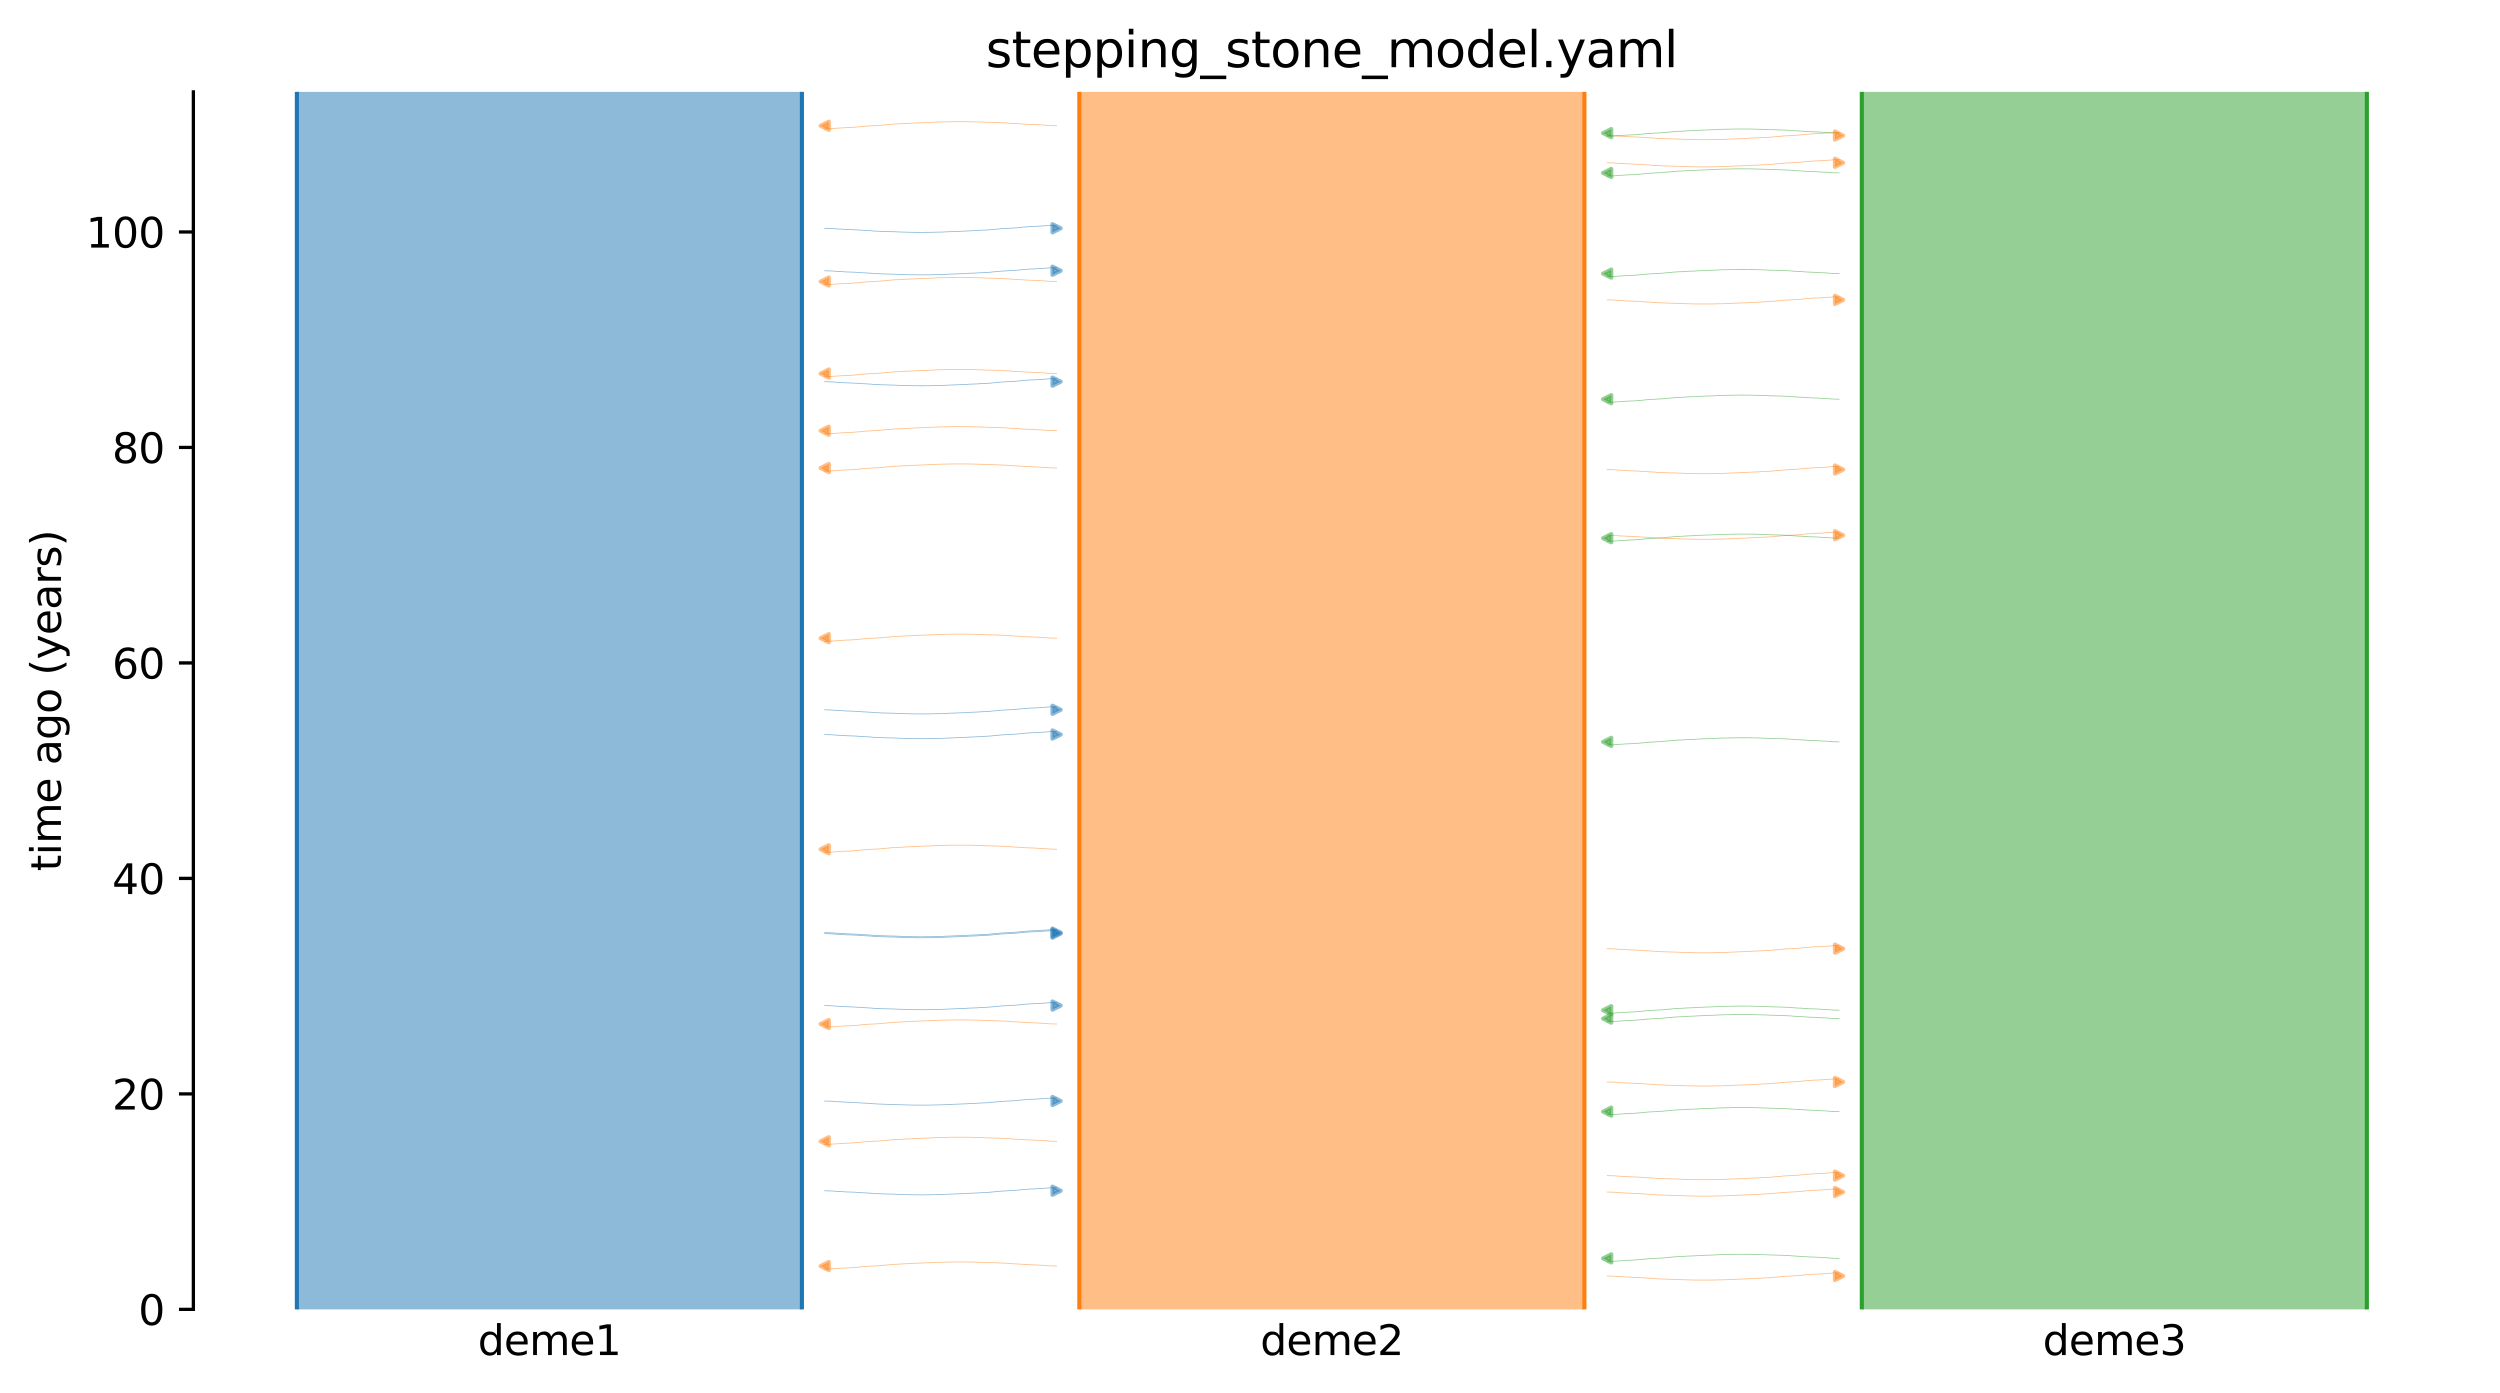 <?xml version="1.0" encoding="utf-8" standalone="no"?>
<!DOCTYPE svg PUBLIC "-//W3C//DTD SVG 1.1//EN"
  "http://www.w3.org/Graphics/SVG/1.1/DTD/svg11.dtd">
<svg xmlns:xlink="http://www.w3.org/1999/xlink" width="607.2pt" height="338.4pt" viewBox="0 0 607.2 338.4" xmlns="http://www.w3.org/2000/svg" version="1.1">
 <defs>
  <style type="text/css">*{stroke-linejoin: round; stroke-linecap: butt}</style>
 </defs>
 <g id="figure_1">
  <g id="patch_1">
   <path d="M 0 338.4 
L 607.2 338.4 
L 607.2 0 
L 0 0 
z
" style="fill: #ffffff"/>
  </g>
  <g id="axes_1">
   <g id="patch_2">
    <path d="M 46.966 318.022 
L 600 318.022 
L 600 22.318 
L 46.966 22.318 
z
" style="fill: #ffffff"/>
   </g>
   <path d="M 200.299 226.757 
L 201.299 226.789 
L 202.299 226.826 
L 203.299 226.924 
L 204.299 226.956 
L 205.299 227.03 
L 206.299 227.068 
L 207.299 227.104 
L 208.299 227.161 
L 209.299 227.232 
L 210.299 227.284 
L 211.299 227.343 
L 212.299 227.431 
L 213.299 227.477 
L 214.299 227.52 
L 215.299 227.55 
L 216.299 227.576 
L 217.299 227.597 
L 218.299 227.652 
L 219.299 227.68 
L 220.299 227.709 
L 221.299 227.735 
L 222.299 227.746 
L 223.299 227.756 
L 224.299 227.756 
L 225.299 227.746 
L 226.299 227.735 
L 227.299 227.704 
L 228.299 227.693 
L 229.299 227.662 
L 230.299 227.603 
L 231.299 227.565 
L 232.299 227.526 
L 233.299 227.484 
L 234.299 227.451 
L 235.299 227.384 
L 236.299 227.345 
L 237.299 227.302 
L 238.299 227.231 
L 239.299 227.195 
L 240.299 227.137 
L 241.299 227.026 
L 242.299 226.955 
L 243.299 226.842 
L 244.299 226.796 
L 245.299 226.735 
L 246.299 226.686 
L 247.299 226.606 
L 248.299 226.487 
L 249.299 226.417 
L 250.299 226.334 
L 251.299 226.3 
L 252.299 226.249 
L 253.299 226.181 
L 254.299 226.115 
L 255.299 226.038 
L 256.62 226.01 
" clip-path="url(#p2494461985)" style="fill: none; stroke: #1f77b4; stroke-opacity: 0.5; stroke-width: 0.2; stroke-linecap: square"/>
   <path d="M 200.299 172.397 
L 201.299 172.429 
L 202.299 172.466 
L 203.299 172.563 
L 204.299 172.596 
L 205.299 172.67 
L 206.299 172.708 
L 207.299 172.744 
L 208.299 172.801 
L 209.299 172.872 
L 210.299 172.924 
L 211.299 172.983 
L 212.299 173.071 
L 213.299 173.117 
L 214.299 173.159 
L 215.299 173.19 
L 216.299 173.216 
L 217.299 173.237 
L 218.299 173.292 
L 219.299 173.319 
L 220.299 173.349 
L 221.299 173.375 
L 222.299 173.386 
L 223.299 173.396 
L 224.299 173.396 
L 225.299 173.386 
L 226.299 173.375 
L 227.299 173.343 
L 228.299 173.332 
L 229.299 173.302 
L 230.299 173.242 
L 231.299 173.205 
L 232.299 173.166 
L 233.299 173.124 
L 234.299 173.091 
L 235.299 173.024 
L 236.299 172.984 
L 237.299 172.942 
L 238.299 172.871 
L 239.299 172.835 
L 240.299 172.776 
L 241.299 172.665 
L 242.299 172.595 
L 243.299 172.482 
L 244.299 172.436 
L 245.299 172.375 
L 246.299 172.326 
L 247.299 172.245 
L 248.299 172.127 
L 249.299 172.057 
L 250.299 171.973 
L 251.299 171.94 
L 252.299 171.889 
L 253.299 171.821 
L 254.299 171.754 
L 255.299 171.678 
L 256.62 171.65 
" clip-path="url(#p2494461985)" style="fill: none; stroke: #1f77b4; stroke-opacity: 0.5; stroke-width: 0.2; stroke-linecap: square"/>
   <path d="M 200.299 289.206 
L 201.299 289.237 
L 202.299 289.274 
L 203.299 289.372 
L 204.299 289.404 
L 205.299 289.478 
L 206.299 289.516 
L 207.299 289.552 
L 208.299 289.609 
L 209.299 289.68 
L 210.299 289.732 
L 211.299 289.791 
L 212.299 289.879 
L 213.299 289.925 
L 214.299 289.968 
L 215.299 289.998 
L 216.299 290.024 
L 217.299 290.045 
L 218.299 290.1 
L 219.299 290.128 
L 220.299 290.157 
L 221.299 290.183 
L 222.299 290.194 
L 223.299 290.204 
L 224.299 290.204 
L 225.299 290.194 
L 226.299 290.183 
L 227.299 290.152 
L 228.299 290.141 
L 229.299 290.11 
L 230.299 290.051 
L 231.299 290.013 
L 232.299 289.974 
L 233.299 289.932 
L 234.299 289.899 
L 235.299 289.832 
L 236.299 289.793 
L 237.299 289.75 
L 238.299 289.679 
L 239.299 289.643 
L 240.299 289.585 
L 241.299 289.474 
L 242.299 289.403 
L 243.299 289.29 
L 244.299 289.244 
L 245.299 289.183 
L 246.299 289.134 
L 247.299 289.054 
L 248.299 288.935 
L 249.299 288.865 
L 250.299 288.782 
L 251.299 288.749 
L 252.299 288.697 
L 253.299 288.629 
L 254.299 288.563 
L 255.299 288.486 
L 256.62 288.458 
" clip-path="url(#p2494461985)" style="fill: none; stroke: #1f77b4; stroke-opacity: 0.5; stroke-width: 0.2; stroke-linecap: square"/>
   <path d="M 200.299 244.231 
L 201.299 244.262 
L 202.299 244.299 
L 203.299 244.397 
L 204.299 244.43 
L 205.299 244.503 
L 206.299 244.542 
L 207.299 244.577 
L 208.299 244.635 
L 209.299 244.705 
L 210.299 244.757 
L 211.299 244.816 
L 212.299 244.905 
L 213.299 244.951 
L 214.299 244.993 
L 215.299 245.024 
L 216.299 245.05 
L 217.299 245.071 
L 218.299 245.125 
L 219.299 245.153 
L 220.299 245.183 
L 221.299 245.208 
L 222.299 245.219 
L 223.299 245.23 
L 224.299 245.229 
L 225.299 245.22 
L 226.299 245.208 
L 227.299 245.177 
L 228.299 245.166 
L 229.299 245.136 
L 230.299 245.076 
L 231.299 245.039 
L 232.299 245 
L 233.299 244.957 
L 234.299 244.925 
L 235.299 244.857 
L 236.299 244.818 
L 237.299 244.775 
L 238.299 244.705 
L 239.299 244.668 
L 240.299 244.61 
L 241.299 244.499 
L 242.299 244.428 
L 243.299 244.315 
L 244.299 244.27 
L 245.299 244.208 
L 246.299 244.16 
L 247.299 244.079 
L 248.299 243.961 
L 249.299 243.89 
L 250.299 243.807 
L 251.299 243.774 
L 252.299 243.723 
L 253.299 243.654 
L 254.299 243.588 
L 255.299 243.511 
L 256.62 243.484 
" clip-path="url(#p2494461985)" style="fill: none; stroke: #1f77b4; stroke-opacity: 0.5; stroke-width: 0.2; stroke-linecap: square"/>
   <path d="M 200.299 178.405 
L 201.299 178.436 
L 202.299 178.473 
L 203.299 178.571 
L 204.299 178.603 
L 205.299 178.677 
L 206.299 178.716 
L 207.299 178.751 
L 208.299 178.809 
L 209.299 178.879 
L 210.299 178.931 
L 211.299 178.99 
L 212.299 179.079 
L 213.299 179.125 
L 214.299 179.167 
L 215.299 179.198 
L 216.299 179.224 
L 217.299 179.245 
L 218.299 179.299 
L 219.299 179.327 
L 220.299 179.357 
L 221.299 179.382 
L 222.299 179.393 
L 223.299 179.403 
L 224.299 179.403 
L 225.299 179.394 
L 226.299 179.382 
L 227.299 179.351 
L 228.299 179.34 
L 229.299 179.31 
L 230.299 179.25 
L 231.299 179.213 
L 232.299 179.174 
L 233.299 179.131 
L 234.299 179.099 
L 235.299 179.031 
L 236.299 178.992 
L 237.299 178.949 
L 238.299 178.879 
L 239.299 178.842 
L 240.299 178.784 
L 241.299 178.673 
L 242.299 178.602 
L 243.299 178.489 
L 244.299 178.444 
L 245.299 178.382 
L 246.299 178.334 
L 247.299 178.253 
L 248.299 178.134 
L 249.299 178.064 
L 250.299 177.981 
L 251.299 177.948 
L 252.299 177.897 
L 253.299 177.828 
L 254.299 177.762 
L 255.299 177.685 
L 256.62 177.658 
" clip-path="url(#p2494461985)" style="fill: none; stroke: #1f77b4; stroke-opacity: 0.5; stroke-width: 0.2; stroke-linecap: square"/>
   <path d="M 200.299 267.417 
L 201.299 267.448 
L 202.299 267.485 
L 203.299 267.583 
L 204.299 267.616 
L 205.299 267.689 
L 206.299 267.728 
L 207.299 267.763 
L 208.299 267.821 
L 209.299 267.891 
L 210.299 267.943 
L 211.299 268.002 
L 212.299 268.091 
L 213.299 268.137 
L 214.299 268.179 
L 215.299 268.21 
L 216.299 268.236 
L 217.299 268.257 
L 218.299 268.311 
L 219.299 268.339 
L 220.299 268.369 
L 221.299 268.394 
L 222.299 268.405 
L 223.299 268.415 
L 224.299 268.415 
L 225.299 268.406 
L 226.299 268.394 
L 227.299 268.363 
L 228.299 268.352 
L 229.299 268.322 
L 230.299 268.262 
L 231.299 268.225 
L 232.299 268.186 
L 233.299 268.143 
L 234.299 268.111 
L 235.299 268.043 
L 236.299 268.004 
L 237.299 267.961 
L 238.299 267.891 
L 239.299 267.854 
L 240.299 267.796 
L 241.299 267.685 
L 242.299 267.614 
L 243.299 267.501 
L 244.299 267.456 
L 245.299 267.394 
L 246.299 267.346 
L 247.299 267.265 
L 248.299 267.146 
L 249.299 267.076 
L 250.299 266.993 
L 251.299 266.96 
L 252.299 266.909 
L 253.299 266.84 
L 254.299 266.774 
L 255.299 266.697 
L 256.62 266.67 
" clip-path="url(#p2494461985)" style="fill: none; stroke: #1f77b4; stroke-opacity: 0.5; stroke-width: 0.2; stroke-linecap: square"/>
   <path d="M 200.299 65.757 
L 201.299 65.788 
L 202.299 65.825 
L 203.299 65.923 
L 204.299 65.956 
L 205.299 66.029 
L 206.299 66.068 
L 207.299 66.103 
L 208.299 66.161 
L 209.299 66.231 
L 210.299 66.283 
L 211.299 66.342 
L 212.299 66.431 
L 213.299 66.477 
L 214.299 66.519 
L 215.299 66.55 
L 216.299 66.576 
L 217.299 66.597 
L 218.299 66.651 
L 219.299 66.679 
L 220.299 66.709 
L 221.299 66.734 
L 222.299 66.746 
L 223.299 66.756 
L 224.299 66.755 
L 225.299 66.746 
L 226.299 66.734 
L 227.299 66.703 
L 228.299 66.692 
L 229.299 66.662 
L 230.299 66.602 
L 231.299 66.565 
L 232.299 66.526 
L 233.299 66.483 
L 234.299 66.451 
L 235.299 66.383 
L 236.299 66.344 
L 237.299 66.301 
L 238.299 66.231 
L 239.299 66.194 
L 240.299 66.136 
L 241.299 66.025 
L 242.299 65.954 
L 243.299 65.842 
L 244.299 65.796 
L 245.299 65.734 
L 246.299 65.686 
L 247.299 65.605 
L 248.299 65.487 
L 249.299 65.416 
L 250.299 65.333 
L 251.299 65.3 
L 252.299 65.249 
L 253.299 65.18 
L 254.299 65.114 
L 255.299 65.037 
L 256.62 65.01 
" clip-path="url(#p2494461985)" style="fill: none; stroke: #1f77b4; stroke-opacity: 0.5; stroke-width: 0.2; stroke-linecap: square"/>
   <path d="M 200.299 92.697 
L 201.299 92.729 
L 202.299 92.766 
L 203.299 92.863 
L 204.299 92.896 
L 205.299 92.97 
L 206.299 93.008 
L 207.299 93.044 
L 208.299 93.101 
L 209.299 93.172 
L 210.299 93.224 
L 211.299 93.283 
L 212.299 93.371 
L 213.299 93.417 
L 214.299 93.46 
L 215.299 93.49 
L 216.299 93.516 
L 217.299 93.537 
L 218.299 93.592 
L 219.299 93.62 
L 220.299 93.649 
L 221.299 93.675 
L 222.299 93.686 
L 223.299 93.696 
L 224.299 93.696 
L 225.299 93.686 
L 226.299 93.675 
L 227.299 93.644 
L 228.299 93.632 
L 229.299 93.602 
L 230.299 93.543 
L 231.299 93.505 
L 232.299 93.466 
L 233.299 93.424 
L 234.299 93.391 
L 235.299 93.324 
L 236.299 93.284 
L 237.299 93.242 
L 238.299 93.171 
L 239.299 93.135 
L 240.299 93.076 
L 241.299 92.965 
L 242.299 92.895 
L 243.299 92.782 
L 244.299 92.736 
L 245.299 92.675 
L 246.299 92.626 
L 247.299 92.545 
L 248.299 92.427 
L 249.299 92.357 
L 250.299 92.274 
L 251.299 92.24 
L 252.299 92.189 
L 253.299 92.121 
L 254.299 92.055 
L 255.299 91.978 
L 256.62 91.95 
" clip-path="url(#p2494461985)" style="fill: none; stroke: #1f77b4; stroke-opacity: 0.5; stroke-width: 0.2; stroke-linecap: square"/>
   <path d="M 200.299 55.444 
L 201.299 55.476 
L 202.299 55.513 
L 203.299 55.61 
L 204.299 55.643 
L 205.299 55.716 
L 206.299 55.755 
L 207.299 55.79 
L 208.299 55.848 
L 209.299 55.918 
L 210.299 55.97 
L 211.299 56.029 
L 212.299 56.118 
L 213.299 56.164 
L 214.299 56.206 
L 215.299 56.237 
L 216.299 56.263 
L 217.299 56.284 
L 218.299 56.338 
L 219.299 56.366 
L 220.299 56.396 
L 221.299 56.421 
L 222.299 56.433 
L 223.299 56.443 
L 224.299 56.443 
L 225.299 56.433 
L 226.299 56.421 
L 227.299 56.39 
L 228.299 56.379 
L 229.299 56.349 
L 230.299 56.289 
L 231.299 56.252 
L 232.299 56.213 
L 233.299 56.171 
L 234.299 56.138 
L 235.299 56.07 
L 236.299 56.031 
L 237.299 55.989 
L 238.299 55.918 
L 239.299 55.882 
L 240.299 55.823 
L 241.299 55.712 
L 242.299 55.642 
L 243.299 55.529 
L 244.299 55.483 
L 245.299 55.422 
L 246.299 55.373 
L 247.299 55.292 
L 248.299 55.174 
L 249.299 55.104 
L 250.299 55.02 
L 251.299 54.987 
L 252.299 54.936 
L 253.299 54.867 
L 254.299 54.801 
L 255.299 54.724 
L 256.62 54.697 
" clip-path="url(#p2494461985)" style="fill: none; stroke: #1f77b4; stroke-opacity: 0.5; stroke-width: 0.2; stroke-linecap: square"/>
   <path d="M 200.299 226.511 
L 201.299 226.543 
L 202.299 226.58 
L 203.299 226.678 
L 204.299 226.71 
L 205.299 226.784 
L 206.299 226.822 
L 207.299 226.858 
L 208.299 226.915 
L 209.299 226.986 
L 210.299 227.038 
L 211.299 227.097 
L 212.299 227.185 
L 213.299 227.231 
L 214.299 227.274 
L 215.299 227.304 
L 216.299 227.33 
L 217.299 227.351 
L 218.299 227.406 
L 219.299 227.434 
L 220.299 227.463 
L 221.299 227.489 
L 222.299 227.5 
L 223.299 227.51 
L 224.299 227.51 
L 225.299 227.5 
L 226.299 227.489 
L 227.299 227.458 
L 228.299 227.446 
L 229.299 227.416 
L 230.299 227.357 
L 231.299 227.319 
L 232.299 227.28 
L 233.299 227.238 
L 234.299 227.205 
L 235.299 227.138 
L 236.299 227.099 
L 237.299 227.056 
L 238.299 226.985 
L 239.299 226.949 
L 240.299 226.89 
L 241.299 226.78 
L 242.299 226.709 
L 243.299 226.596 
L 244.299 226.55 
L 245.299 226.489 
L 246.299 226.44 
L 247.299 226.36 
L 248.299 226.241 
L 249.299 226.171 
L 250.299 226.088 
L 251.299 226.054 
L 252.299 226.003 
L 253.299 225.935 
L 254.299 225.869 
L 255.299 225.792 
L 256.62 225.764 
" clip-path="url(#p2494461985)" style="fill: none; stroke: #1f77b4; stroke-opacity: 0.5; stroke-width: 0.2; stroke-linecap: square"/>
   <path d="M 256.62 155.01 
L 255.62 154.979 
L 254.62 154.942 
L 253.62 154.844 
L 252.62 154.812 
L 251.62 154.738 
L 250.62 154.7 
L 249.62 154.664 
L 248.62 154.607 
L 247.62 154.536 
L 246.62 154.484 
L 245.62 154.425 
L 244.62 154.337 
L 243.62 154.291 
L 242.62 154.248 
L 241.62 154.218 
L 240.62 154.192 
L 239.62 154.171 
L 238.62 154.116 
L 237.62 154.088 
L 236.62 154.059 
L 235.62 154.033 
L 234.62 154.022 
L 233.62 154.012 
L 232.62 154.012 
L 231.62 154.022 
L 230.62 154.033 
L 229.62 154.064 
L 228.62 154.075 
L 227.62 154.106 
L 226.62 154.165 
L 225.62 154.203 
L 224.62 154.242 
L 223.62 154.284 
L 222.62 154.317 
L 221.62 154.384 
L 220.62 154.423 
L 219.62 154.466 
L 218.62 154.537 
L 217.62 154.573 
L 216.62 154.631 
L 215.62 154.742 
L 214.62 154.813 
L 213.62 154.926 
L 212.62 154.972 
L 211.62 155.033 
L 210.62 155.082 
L 209.62 155.162 
L 208.62 155.281 
L 207.62 155.351 
L 206.62 155.434 
L 205.62 155.467 
L 204.62 155.519 
L 203.62 155.587 
L 202.62 155.653 
L 201.62 155.73 
L 200.299 155.758 
" clip-path="url(#p2494461985)" style="fill: none; stroke: #ff7f0e; stroke-opacity: 0.5; stroke-width: 0.2; stroke-linecap: square"/>
   <path d="M 256.62 206.268 
L 255.62 206.236 
L 254.62 206.199 
L 253.62 206.101 
L 252.62 206.069 
L 251.62 205.995 
L 250.62 205.957 
L 249.62 205.921 
L 248.62 205.864 
L 247.62 205.793 
L 246.62 205.741 
L 245.62 205.682 
L 244.62 205.594 
L 243.62 205.548 
L 242.62 205.505 
L 241.62 205.475 
L 240.62 205.449 
L 239.62 205.428 
L 238.62 205.373 
L 237.62 205.345 
L 236.62 205.316 
L 235.62 205.29 
L 234.62 205.279 
L 233.62 205.269 
L 232.62 205.269 
L 231.62 205.279 
L 230.62 205.29 
L 229.62 205.321 
L 228.62 205.333 
L 227.62 205.363 
L 226.62 205.422 
L 225.62 205.46 
L 224.62 205.499 
L 223.62 205.541 
L 222.62 205.574 
L 221.62 205.641 
L 220.62 205.68 
L 219.62 205.723 
L 218.62 205.794 
L 217.62 205.83 
L 216.62 205.889 
L 215.62 205.999 
L 214.62 206.07 
L 213.62 206.183 
L 212.62 206.229 
L 211.62 206.29 
L 210.62 206.339 
L 209.62 206.419 
L 208.62 206.538 
L 207.62 206.608 
L 206.62 206.691 
L 205.62 206.725 
L 204.62 206.776 
L 203.62 206.844 
L 202.62 206.91 
L 201.62 206.987 
L 200.299 207.015 
" clip-path="url(#p2494461985)" style="fill: none; stroke: #ff7f0e; stroke-opacity: 0.5; stroke-width: 0.2; stroke-linecap: square"/>
   <path d="M 256.62 248.715 
L 255.62 248.684 
L 254.62 248.647 
L 253.62 248.549 
L 252.62 248.517 
L 251.62 248.443 
L 250.62 248.405 
L 249.62 248.369 
L 248.62 248.311 
L 247.62 248.241 
L 246.62 248.189 
L 245.62 248.13 
L 244.62 248.042 
L 243.62 247.996 
L 242.62 247.953 
L 241.62 247.923 
L 240.62 247.897 
L 239.62 247.875 
L 238.62 247.821 
L 237.62 247.793 
L 236.62 247.763 
L 235.62 247.738 
L 234.62 247.727 
L 233.62 247.717 
L 232.62 247.717 
L 231.62 247.726 
L 230.62 247.738 
L 229.62 247.769 
L 228.62 247.78 
L 227.62 247.81 
L 226.62 247.87 
L 225.62 247.907 
L 224.62 247.947 
L 223.62 247.989 
L 222.62 248.022 
L 221.62 248.089 
L 220.62 248.128 
L 219.62 248.171 
L 218.62 248.242 
L 217.62 248.278 
L 216.62 248.336 
L 215.62 248.447 
L 214.62 248.518 
L 213.62 248.631 
L 212.62 248.677 
L 211.62 248.738 
L 210.62 248.786 
L 209.62 248.867 
L 208.62 248.986 
L 207.62 249.056 
L 206.62 249.139 
L 205.62 249.172 
L 204.62 249.224 
L 203.62 249.292 
L 202.62 249.358 
L 201.62 249.435 
L 200.299 249.462 
" clip-path="url(#p2494461985)" style="fill: none; stroke: #ff7f0e; stroke-opacity: 0.5; stroke-width: 0.2; stroke-linecap: square"/>
   <path d="M 256.62 30.543 
L 255.62 30.512 
L 254.62 30.475 
L 253.62 30.377 
L 252.62 30.344 
L 251.62 30.271 
L 250.62 30.232 
L 249.62 30.197 
L 248.62 30.139 
L 247.62 30.069 
L 246.62 30.017 
L 245.62 29.958 
L 244.62 29.869 
L 243.62 29.823 
L 242.62 29.781 
L 241.62 29.75 
L 240.62 29.724 
L 239.62 29.703 
L 238.62 29.649 
L 237.62 29.621 
L 236.62 29.591 
L 235.62 29.566 
L 234.62 29.555 
L 233.62 29.544 
L 232.62 29.545 
L 231.62 29.554 
L 230.62 29.566 
L 229.62 29.597 
L 228.62 29.608 
L 227.62 29.638 
L 226.62 29.698 
L 225.62 29.735 
L 224.62 29.774 
L 223.62 29.817 
L 222.62 29.849 
L 221.62 29.917 
L 220.62 29.956 
L 219.62 29.999 
L 218.62 30.069 
L 217.62 30.106 
L 216.62 30.164 
L 215.62 30.275 
L 214.62 30.346 
L 213.62 30.459 
L 212.62 30.504 
L 211.62 30.566 
L 210.62 30.614 
L 209.62 30.695 
L 208.62 30.813 
L 207.62 30.884 
L 206.62 30.967 
L 205.62 31 
L 204.62 31.051 
L 203.62 31.12 
L 202.62 31.186 
L 201.62 31.263 
L 200.299 31.29 
" clip-path="url(#p2494461985)" style="fill: none; stroke: #ff7f0e; stroke-opacity: 0.5; stroke-width: 0.2; stroke-linecap: square"/>
   <path d="M 256.62 113.674 
L 255.62 113.643 
L 254.62 113.606 
L 253.62 113.508 
L 252.62 113.476 
L 251.62 113.402 
L 250.62 113.363 
L 249.62 113.328 
L 248.62 113.27 
L 247.62 113.2 
L 246.62 113.148 
L 245.62 113.089 
L 244.62 113.001 
L 243.62 112.954 
L 242.62 112.912 
L 241.62 112.882 
L 240.62 112.856 
L 239.62 112.834 
L 238.62 112.78 
L 237.62 112.752 
L 236.62 112.722 
L 235.62 112.697 
L 234.62 112.686 
L 233.62 112.676 
L 232.62 112.676 
L 231.62 112.685 
L 230.62 112.697 
L 229.62 112.728 
L 228.62 112.739 
L 227.62 112.769 
L 226.62 112.829 
L 225.62 112.866 
L 224.62 112.905 
L 223.62 112.948 
L 222.62 112.981 
L 221.62 113.048 
L 220.62 113.087 
L 219.62 113.13 
L 218.62 113.2 
L 217.62 113.237 
L 216.62 113.295 
L 215.62 113.406 
L 214.62 113.477 
L 213.62 113.59 
L 212.62 113.636 
L 211.62 113.697 
L 210.62 113.745 
L 209.62 113.826 
L 208.62 113.945 
L 207.62 114.015 
L 206.62 114.098 
L 205.62 114.131 
L 204.62 114.182 
L 203.62 114.251 
L 202.62 114.317 
L 201.62 114.394 
L 200.299 114.421 
" clip-path="url(#p2494461985)" style="fill: none; stroke: #ff7f0e; stroke-opacity: 0.5; stroke-width: 0.2; stroke-linecap: square"/>
   <path d="M 256.62 277.203 
L 255.62 277.172 
L 254.62 277.135 
L 253.62 277.037 
L 252.62 277.005 
L 251.62 276.931 
L 250.62 276.893 
L 249.62 276.857 
L 248.62 276.8 
L 247.62 276.729 
L 246.62 276.677 
L 245.62 276.618 
L 244.62 276.53 
L 243.62 276.484 
L 242.62 276.441 
L 241.62 276.411 
L 240.62 276.385 
L 239.62 276.363 
L 238.62 276.309 
L 237.62 276.281 
L 236.62 276.252 
L 235.62 276.226 
L 234.62 276.215 
L 233.62 276.205 
L 232.62 276.205 
L 231.62 276.214 
L 230.62 276.226 
L 229.62 276.257 
L 228.62 276.268 
L 227.62 276.298 
L 226.62 276.358 
L 225.62 276.395 
L 224.62 276.435 
L 223.62 276.477 
L 222.62 276.51 
L 221.62 276.577 
L 220.62 276.616 
L 219.62 276.659 
L 218.62 276.73 
L 217.62 276.766 
L 216.62 276.824 
L 215.62 276.935 
L 214.62 277.006 
L 213.62 277.119 
L 212.62 277.165 
L 211.62 277.226 
L 210.62 277.274 
L 209.62 277.355 
L 208.62 277.474 
L 207.62 277.544 
L 206.62 277.627 
L 205.62 277.66 
L 204.62 277.712 
L 203.62 277.78 
L 202.62 277.846 
L 201.62 277.923 
L 200.299 277.95 
" clip-path="url(#p2494461985)" style="fill: none; stroke: #ff7f0e; stroke-opacity: 0.5; stroke-width: 0.2; stroke-linecap: square"/>
   <path d="M 256.62 307.498 
L 255.62 307.466 
L 254.62 307.429 
L 253.62 307.332 
L 252.62 307.299 
L 251.62 307.226 
L 250.62 307.187 
L 249.62 307.152 
L 248.62 307.094 
L 247.62 307.024 
L 246.62 306.972 
L 245.62 306.912 
L 244.62 306.824 
L 243.62 306.778 
L 242.62 306.736 
L 241.62 306.705 
L 240.62 306.679 
L 239.62 306.658 
L 238.62 306.604 
L 237.62 306.576 
L 236.62 306.546 
L 235.62 306.52 
L 234.62 306.509 
L 233.62 306.499 
L 232.62 306.499 
L 231.62 306.509 
L 230.62 306.521 
L 229.62 306.552 
L 228.62 306.563 
L 227.62 306.593 
L 226.62 306.653 
L 225.62 306.69 
L 224.62 306.729 
L 223.62 306.771 
L 222.62 306.804 
L 221.62 306.872 
L 220.62 306.911 
L 219.62 306.953 
L 218.62 307.024 
L 217.62 307.06 
L 216.62 307.119 
L 215.62 307.23 
L 214.62 307.3 
L 213.62 307.413 
L 212.62 307.459 
L 211.62 307.52 
L 210.62 307.569 
L 209.62 307.65 
L 208.62 307.768 
L 207.62 307.838 
L 206.62 307.922 
L 205.62 307.955 
L 204.62 308.006 
L 203.62 308.074 
L 202.62 308.141 
L 201.62 308.218 
L 200.299 308.245 
" clip-path="url(#p2494461985)" style="fill: none; stroke: #ff7f0e; stroke-opacity: 0.5; stroke-width: 0.2; stroke-linecap: square"/>
   <path d="M 256.62 68.383 
L 255.62 68.351 
L 254.62 68.315 
L 253.62 68.217 
L 252.62 68.184 
L 251.62 68.111 
L 250.62 68.072 
L 249.62 68.037 
L 248.62 67.979 
L 247.62 67.909 
L 246.62 67.857 
L 245.62 67.798 
L 244.62 67.709 
L 243.62 67.663 
L 242.62 67.621 
L 241.62 67.59 
L 240.62 67.564 
L 239.62 67.543 
L 238.62 67.489 
L 237.62 67.461 
L 236.62 67.431 
L 235.62 67.406 
L 234.62 67.394 
L 233.62 67.384 
L 232.62 67.384 
L 231.62 67.394 
L 230.62 67.406 
L 229.62 67.437 
L 228.62 67.448 
L 227.62 67.478 
L 226.62 67.538 
L 225.62 67.575 
L 224.62 67.614 
L 223.62 67.656 
L 222.62 67.689 
L 221.62 67.757 
L 220.62 67.796 
L 219.62 67.838 
L 218.62 67.909 
L 217.62 67.945 
L 216.62 68.004 
L 215.62 68.115 
L 214.62 68.185 
L 213.62 68.298 
L 212.62 68.344 
L 211.62 68.405 
L 210.62 68.454 
L 209.62 68.535 
L 208.62 68.653 
L 207.62 68.723 
L 206.62 68.807 
L 205.62 68.84 
L 204.62 68.891 
L 203.62 68.96 
L 202.62 69.026 
L 201.62 69.103 
L 200.299 69.13 
" clip-path="url(#p2494461985)" style="fill: none; stroke: #ff7f0e; stroke-opacity: 0.5; stroke-width: 0.2; stroke-linecap: square"/>
   <path d="M 256.62 90.731 
L 255.62 90.7 
L 254.62 90.663 
L 253.62 90.565 
L 252.62 90.533 
L 251.62 90.459 
L 250.62 90.42 
L 249.62 90.385 
L 248.62 90.327 
L 247.62 90.257 
L 246.62 90.205 
L 245.62 90.146 
L 244.62 90.058 
L 243.62 90.011 
L 242.62 89.969 
L 241.62 89.938 
L 240.62 89.912 
L 239.62 89.891 
L 238.62 89.837 
L 237.62 89.809 
L 236.62 89.779 
L 235.62 89.754 
L 234.62 89.743 
L 233.62 89.733 
L 232.62 89.733 
L 231.62 89.742 
L 230.62 89.754 
L 229.62 89.785 
L 228.62 89.796 
L 227.62 89.826 
L 226.62 89.886 
L 225.62 89.923 
L 224.62 89.962 
L 223.62 90.005 
L 222.62 90.037 
L 221.62 90.105 
L 220.62 90.144 
L 219.62 90.187 
L 218.62 90.257 
L 217.62 90.294 
L 216.62 90.352 
L 215.62 90.463 
L 214.62 90.534 
L 213.62 90.647 
L 212.62 90.692 
L 211.62 90.754 
L 210.62 90.802 
L 209.62 90.883 
L 208.62 91.002 
L 207.62 91.072 
L 206.62 91.155 
L 205.62 91.188 
L 204.62 91.239 
L 203.62 91.308 
L 202.62 91.374 
L 201.62 91.451 
L 200.299 91.478 
" clip-path="url(#p2494461985)" style="fill: none; stroke: #ff7f0e; stroke-opacity: 0.5; stroke-width: 0.2; stroke-linecap: square"/>
   <path d="M 256.62 104.614 
L 255.62 104.583 
L 254.62 104.546 
L 253.62 104.448 
L 252.62 104.416 
L 251.62 104.342 
L 250.62 104.304 
L 249.62 104.268 
L 248.62 104.211 
L 247.62 104.14 
L 246.62 104.088 
L 245.62 104.029 
L 244.62 103.941 
L 243.62 103.895 
L 242.62 103.852 
L 241.62 103.822 
L 240.62 103.796 
L 239.62 103.774 
L 238.62 103.72 
L 237.62 103.692 
L 236.62 103.663 
L 235.62 103.637 
L 234.62 103.626 
L 233.62 103.616 
L 232.62 103.616 
L 231.62 103.626 
L 230.62 103.637 
L 229.62 103.668 
L 228.62 103.679 
L 227.62 103.709 
L 226.62 103.769 
L 225.62 103.806 
L 224.62 103.846 
L 223.62 103.888 
L 222.62 103.921 
L 221.62 103.988 
L 220.62 104.027 
L 219.62 104.07 
L 218.62 104.141 
L 217.62 104.177 
L 216.62 104.235 
L 215.62 104.346 
L 214.62 104.417 
L 213.62 104.53 
L 212.62 104.576 
L 211.62 104.637 
L 210.62 104.685 
L 209.62 104.766 
L 208.62 104.885 
L 207.62 104.955 
L 206.62 105.038 
L 205.62 105.071 
L 204.62 105.123 
L 203.62 105.191 
L 202.62 105.257 
L 201.62 105.334 
L 200.299 105.362 
" clip-path="url(#p2494461985)" style="fill: none; stroke: #ff7f0e; stroke-opacity: 0.5; stroke-width: 0.2; stroke-linecap: square"/>
   <path d="M 390.346 114.043 
L 391.346 114.075 
L 392.346 114.112 
L 393.346 114.209 
L 394.346 114.242 
L 395.346 114.316 
L 396.346 114.354 
L 397.346 114.39 
L 398.346 114.447 
L 399.346 114.518 
L 400.346 114.57 
L 401.346 114.629 
L 402.346 114.717 
L 403.346 114.763 
L 404.346 114.806 
L 405.346 114.836 
L 406.346 114.862 
L 407.346 114.883 
L 408.346 114.938 
L 409.346 114.965 
L 410.346 114.995 
L 411.346 115.021 
L 412.346 115.032 
L 413.346 115.042 
L 414.346 115.042 
L 415.346 115.032 
L 416.346 115.021 
L 417.346 114.99 
L 418.346 114.978 
L 419.346 114.948 
L 420.346 114.888 
L 421.346 114.851 
L 422.346 114.812 
L 423.346 114.77 
L 424.346 114.737 
L 425.346 114.67 
L 426.346 114.63 
L 427.346 114.588 
L 428.346 114.517 
L 429.346 114.481 
L 430.346 114.422 
L 431.346 114.311 
L 432.346 114.241 
L 433.346 114.128 
L 434.346 114.082 
L 435.346 114.021 
L 436.346 113.972 
L 437.346 113.891 
L 438.346 113.773 
L 439.346 113.703 
L 440.346 113.619 
L 441.346 113.586 
L 442.346 113.535 
L 443.346 113.467 
L 444.346 113.4 
L 445.346 113.324 
L 446.666 113.296 
" clip-path="url(#p2494461985)" style="fill: none; stroke: #ff7f0e; stroke-opacity: 0.5; stroke-width: 0.2; stroke-linecap: square"/>
   <path d="M 390.346 39.535 
L 391.346 39.567 
L 392.346 39.604 
L 393.346 39.701 
L 394.346 39.734 
L 395.346 39.807 
L 396.346 39.846 
L 397.346 39.881 
L 398.346 39.939 
L 399.346 40.009 
L 400.346 40.061 
L 401.346 40.12 
L 402.346 40.209 
L 403.346 40.255 
L 404.346 40.297 
L 405.346 40.328 
L 406.346 40.354 
L 407.346 40.375 
L 408.346 40.429 
L 409.346 40.457 
L 410.346 40.487 
L 411.346 40.512 
L 412.346 40.524 
L 413.346 40.534 
L 414.346 40.534 
L 415.346 40.524 
L 416.346 40.512 
L 417.346 40.481 
L 418.346 40.47 
L 419.346 40.44 
L 420.346 40.38 
L 421.346 40.343 
L 422.346 40.304 
L 423.346 40.262 
L 424.346 40.229 
L 425.346 40.161 
L 426.346 40.122 
L 427.346 40.08 
L 428.346 40.009 
L 429.346 39.973 
L 430.346 39.914 
L 431.346 39.803 
L 432.346 39.733 
L 433.346 39.62 
L 434.346 39.574 
L 435.346 39.513 
L 436.346 39.464 
L 437.346 39.383 
L 438.346 39.265 
L 439.346 39.195 
L 440.346 39.111 
L 441.346 39.078 
L 442.346 39.027 
L 443.346 38.959 
L 444.346 38.892 
L 445.346 38.815 
L 446.666 38.788 
" clip-path="url(#p2494461985)" style="fill: none; stroke: #ff7f0e; stroke-opacity: 0.5; stroke-width: 0.2; stroke-linecap: square"/>
   <path d="M 390.346 230.414 
L 391.346 230.445 
L 392.346 230.482 
L 393.346 230.58 
L 394.346 230.613 
L 395.346 230.686 
L 396.346 230.725 
L 397.346 230.76 
L 398.346 230.818 
L 399.346 230.888 
L 400.346 230.94 
L 401.346 230.999 
L 402.346 231.088 
L 403.346 231.134 
L 404.346 231.176 
L 405.346 231.207 
L 406.346 231.233 
L 407.346 231.254 
L 408.346 231.308 
L 409.346 231.336 
L 410.346 231.366 
L 411.346 231.391 
L 412.346 231.402 
L 413.346 231.413 
L 414.346 231.412 
L 415.346 231.403 
L 416.346 231.391 
L 417.346 231.36 
L 418.346 231.349 
L 419.346 231.319 
L 420.346 231.259 
L 421.346 231.222 
L 422.346 231.183 
L 423.346 231.14 
L 424.346 231.108 
L 425.346 231.04 
L 426.346 231.001 
L 427.346 230.958 
L 428.346 230.888 
L 429.346 230.851 
L 430.346 230.793 
L 431.346 230.682 
L 432.346 230.611 
L 433.346 230.498 
L 434.346 230.453 
L 435.346 230.391 
L 436.346 230.343 
L 437.346 230.262 
L 438.346 230.144 
L 439.346 230.073 
L 440.346 229.99 
L 441.346 229.957 
L 442.346 229.906 
L 443.346 229.837 
L 444.346 229.771 
L 445.346 229.694 
L 446.666 229.667 
" clip-path="url(#p2494461985)" style="fill: none; stroke: #ff7f0e; stroke-opacity: 0.5; stroke-width: 0.2; stroke-linecap: square"/>
   <path d="M 390.346 129.99 
L 391.346 130.021 
L 392.346 130.058 
L 393.346 130.156 
L 394.346 130.188 
L 395.346 130.262 
L 396.346 130.301 
L 397.346 130.336 
L 398.346 130.394 
L 399.346 130.464 
L 400.346 130.516 
L 401.346 130.575 
L 402.346 130.663 
L 403.346 130.71 
L 404.346 130.752 
L 405.346 130.782 
L 406.346 130.808 
L 407.346 130.83 
L 408.346 130.884 
L 409.346 130.912 
L 410.346 130.942 
L 411.346 130.967 
L 412.346 130.978 
L 413.346 130.988 
L 414.346 130.988 
L 415.346 130.979 
L 416.346 130.967 
L 417.346 130.936 
L 418.346 130.925 
L 419.346 130.895 
L 420.346 130.835 
L 421.346 130.798 
L 422.346 130.759 
L 423.346 130.716 
L 424.346 130.683 
L 425.346 130.616 
L 426.346 130.577 
L 427.346 130.534 
L 428.346 130.464 
L 429.346 130.427 
L 430.346 130.369 
L 431.346 130.258 
L 432.346 130.187 
L 433.346 130.074 
L 434.346 130.028 
L 435.346 129.967 
L 436.346 129.919 
L 437.346 129.838 
L 438.346 129.719 
L 439.346 129.649 
L 440.346 129.566 
L 441.346 129.533 
L 442.346 129.482 
L 443.346 129.413 
L 444.346 129.347 
L 445.346 129.27 
L 446.666 129.243 
" clip-path="url(#p2494461985)" style="fill: none; stroke: #ff7f0e; stroke-opacity: 0.5; stroke-width: 0.2; stroke-linecap: square"/>
   <path d="M 390.346 72.832 
L 391.346 72.863 
L 392.346 72.9 
L 393.346 72.998 
L 394.346 73.031 
L 395.346 73.104 
L 396.346 73.143 
L 397.346 73.178 
L 398.346 73.236 
L 399.346 73.306 
L 400.346 73.358 
L 401.346 73.417 
L 402.346 73.506 
L 403.346 73.552 
L 404.346 73.594 
L 405.346 73.625 
L 406.346 73.651 
L 407.346 73.672 
L 408.346 73.726 
L 409.346 73.754 
L 410.346 73.784 
L 411.346 73.809 
L 412.346 73.82 
L 413.346 73.831 
L 414.346 73.83 
L 415.346 73.821 
L 416.346 73.809 
L 417.346 73.778 
L 418.346 73.767 
L 419.346 73.737 
L 420.346 73.677 
L 421.346 73.64 
L 422.346 73.601 
L 423.346 73.558 
L 424.346 73.526 
L 425.346 73.458 
L 426.346 73.419 
L 427.346 73.376 
L 428.346 73.306 
L 429.346 73.269 
L 430.346 73.211 
L 431.346 73.1 
L 432.346 73.029 
L 433.346 72.916 
L 434.346 72.871 
L 435.346 72.809 
L 436.346 72.761 
L 437.346 72.68 
L 438.346 72.562 
L 439.346 72.491 
L 440.346 72.408 
L 441.346 72.375 
L 442.346 72.324 
L 443.346 72.255 
L 444.346 72.189 
L 445.346 72.112 
L 446.666 72.085 
" clip-path="url(#p2494461985)" style="fill: none; stroke: #ff7f0e; stroke-opacity: 0.5; stroke-width: 0.2; stroke-linecap: square"/>
   <path d="M 390.346 309.913 
L 391.346 309.945 
L 392.346 309.982 
L 393.346 310.079 
L 394.346 310.112 
L 395.346 310.185 
L 396.346 310.224 
L 397.346 310.259 
L 398.346 310.317 
L 399.346 310.387 
L 400.346 310.439 
L 401.346 310.499 
L 402.346 310.587 
L 403.346 310.633 
L 404.346 310.675 
L 405.346 310.706 
L 406.346 310.732 
L 407.346 310.753 
L 408.346 310.807 
L 409.346 310.835 
L 410.346 310.865 
L 411.346 310.891 
L 412.346 310.902 
L 413.346 310.912 
L 414.346 310.912 
L 415.346 310.902 
L 416.346 310.89 
L 417.346 310.859 
L 418.346 310.848 
L 419.346 310.818 
L 420.346 310.758 
L 421.346 310.721 
L 422.346 310.682 
L 423.346 310.64 
L 424.346 310.607 
L 425.346 310.539 
L 426.346 310.5 
L 427.346 310.458 
L 428.346 310.387 
L 429.346 310.351 
L 430.346 310.292 
L 431.346 310.181 
L 432.346 310.111 
L 433.346 309.998 
L 434.346 309.952 
L 435.346 309.891 
L 436.346 309.842 
L 437.346 309.761 
L 438.346 309.643 
L 439.346 309.573 
L 440.346 309.489 
L 441.346 309.456 
L 442.346 309.405 
L 443.346 309.337 
L 444.346 309.27 
L 445.346 309.193 
L 446.666 309.166 
" clip-path="url(#p2494461985)" style="fill: none; stroke: #ff7f0e; stroke-opacity: 0.5; stroke-width: 0.2; stroke-linecap: square"/>
   <path d="M 390.346 262.781 
L 391.346 262.812 
L 392.346 262.849 
L 393.346 262.947 
L 394.346 262.98 
L 395.346 263.053 
L 396.346 263.092 
L 397.346 263.127 
L 398.346 263.185 
L 399.346 263.255 
L 400.346 263.307 
L 401.346 263.366 
L 402.346 263.455 
L 403.346 263.501 
L 404.346 263.543 
L 405.346 263.574 
L 406.346 263.6 
L 407.346 263.621 
L 408.346 263.675 
L 409.346 263.703 
L 410.346 263.733 
L 411.346 263.758 
L 412.346 263.769 
L 413.346 263.78 
L 414.346 263.779 
L 415.346 263.77 
L 416.346 263.758 
L 417.346 263.727 
L 418.346 263.716 
L 419.346 263.686 
L 420.346 263.626 
L 421.346 263.589 
L 422.346 263.55 
L 423.346 263.507 
L 424.346 263.475 
L 425.346 263.407 
L 426.346 263.368 
L 427.346 263.325 
L 428.346 263.255 
L 429.346 263.218 
L 430.346 263.16 
L 431.346 263.049 
L 432.346 262.978 
L 433.346 262.865 
L 434.346 262.82 
L 435.346 262.758 
L 436.346 262.71 
L 437.346 262.629 
L 438.346 262.511 
L 439.346 262.44 
L 440.346 262.357 
L 441.346 262.324 
L 442.346 262.273 
L 443.346 262.204 
L 444.346 262.138 
L 445.346 262.061 
L 446.666 262.034 
" clip-path="url(#p2494461985)" style="fill: none; stroke: #ff7f0e; stroke-opacity: 0.5; stroke-width: 0.2; stroke-linecap: square"/>
   <path d="M 390.346 32.919 
L 391.346 32.95 
L 392.346 32.987 
L 393.346 33.085 
L 394.346 33.117 
L 395.346 33.191 
L 396.346 33.23 
L 397.346 33.265 
L 398.346 33.323 
L 399.346 33.393 
L 400.346 33.445 
L 401.346 33.504 
L 402.346 33.592 
L 403.346 33.639 
L 404.346 33.681 
L 405.346 33.711 
L 406.346 33.737 
L 407.346 33.759 
L 408.346 33.813 
L 409.346 33.841 
L 410.346 33.871 
L 411.346 33.896 
L 412.346 33.907 
L 413.346 33.917 
L 414.346 33.917 
L 415.346 33.908 
L 416.346 33.896 
L 417.346 33.865 
L 418.346 33.854 
L 419.346 33.824 
L 420.346 33.764 
L 421.346 33.727 
L 422.346 33.688 
L 423.346 33.645 
L 424.346 33.612 
L 425.346 33.545 
L 426.346 33.506 
L 427.346 33.463 
L 428.346 33.393 
L 429.346 33.356 
L 430.346 33.298 
L 431.346 33.187 
L 432.346 33.116 
L 433.346 33.003 
L 434.346 32.957 
L 435.346 32.896 
L 436.346 32.848 
L 437.346 32.767 
L 438.346 32.648 
L 439.346 32.578 
L 440.346 32.495 
L 441.346 32.462 
L 442.346 32.41 
L 443.346 32.342 
L 444.346 32.276 
L 445.346 32.199 
L 446.666 32.172 
" clip-path="url(#p2494461985)" style="fill: none; stroke: #ff7f0e; stroke-opacity: 0.5; stroke-width: 0.2; stroke-linecap: square"/>
   <path d="M 390.346 289.521 
L 391.346 289.552 
L 392.346 289.589 
L 393.346 289.687 
L 394.346 289.72 
L 395.346 289.793 
L 396.346 289.832 
L 397.346 289.867 
L 398.346 289.925 
L 399.346 289.995 
L 400.346 290.047 
L 401.346 290.106 
L 402.346 290.195 
L 403.346 290.241 
L 404.346 290.283 
L 405.346 290.314 
L 406.346 290.34 
L 407.346 290.361 
L 408.346 290.415 
L 409.346 290.443 
L 410.346 290.473 
L 411.346 290.498 
L 412.346 290.51 
L 413.346 290.52 
L 414.346 290.519 
L 415.346 290.51 
L 416.346 290.498 
L 417.346 290.467 
L 418.346 290.456 
L 419.346 290.426 
L 420.346 290.366 
L 421.346 290.329 
L 422.346 290.29 
L 423.346 290.247 
L 424.346 290.215 
L 425.346 290.147 
L 426.346 290.108 
L 427.346 290.065 
L 428.346 289.995 
L 429.346 289.958 
L 430.346 289.9 
L 431.346 289.789 
L 432.346 289.718 
L 433.346 289.606 
L 434.346 289.56 
L 435.346 289.498 
L 436.346 289.45 
L 437.346 289.369 
L 438.346 289.251 
L 439.346 289.18 
L 440.346 289.097 
L 441.346 289.064 
L 442.346 289.013 
L 443.346 288.944 
L 444.346 288.878 
L 445.346 288.801 
L 446.666 288.774 
" clip-path="url(#p2494461985)" style="fill: none; stroke: #ff7f0e; stroke-opacity: 0.5; stroke-width: 0.2; stroke-linecap: square"/>
   <path d="M 390.346 285.526 
L 391.346 285.557 
L 392.346 285.594 
L 393.346 285.692 
L 394.346 285.724 
L 395.346 285.798 
L 396.346 285.837 
L 397.346 285.872 
L 398.346 285.93 
L 399.346 286 
L 400.346 286.052 
L 401.346 286.111 
L 402.346 286.199 
L 403.346 286.246 
L 404.346 286.288 
L 405.346 286.319 
L 406.346 286.345 
L 407.346 286.366 
L 408.346 286.42 
L 409.346 286.448 
L 410.346 286.478 
L 411.346 286.503 
L 412.346 286.514 
L 413.346 286.524 
L 414.346 286.524 
L 415.346 286.515 
L 416.346 286.503 
L 417.346 286.472 
L 418.346 286.461 
L 419.346 286.431 
L 420.346 286.371 
L 421.346 286.334 
L 422.346 286.295 
L 423.346 286.252 
L 424.346 286.219 
L 425.346 286.152 
L 426.346 286.113 
L 427.346 286.07 
L 428.346 286 
L 429.346 285.963 
L 430.346 285.905 
L 431.346 285.794 
L 432.346 285.723 
L 433.346 285.61 
L 434.346 285.565 
L 435.346 285.503 
L 436.346 285.455 
L 437.346 285.374 
L 438.346 285.255 
L 439.346 285.185 
L 440.346 285.102 
L 441.346 285.069 
L 442.346 285.018 
L 443.346 284.949 
L 444.346 284.883 
L 445.346 284.806 
L 446.666 284.779 
" clip-path="url(#p2494461985)" style="fill: none; stroke: #ff7f0e; stroke-opacity: 0.5; stroke-width: 0.2; stroke-linecap: square"/>
   <path d="M 446.666 247.404 
L 445.666 247.373 
L 444.666 247.336 
L 443.666 247.238 
L 442.666 247.206 
L 441.666 247.132 
L 440.666 247.094 
L 439.666 247.058 
L 438.666 247.001 
L 437.666 246.93 
L 436.666 246.878 
L 435.666 246.819 
L 434.666 246.731 
L 433.666 246.685 
L 432.666 246.642 
L 431.666 246.612 
L 430.666 246.586 
L 429.666 246.564 
L 428.666 246.51 
L 427.666 246.482 
L 426.666 246.453 
L 425.666 246.427 
L 424.666 246.416 
L 423.666 246.406 
L 422.666 246.406 
L 421.666 246.416 
L 420.666 246.427 
L 419.666 246.458 
L 418.666 246.469 
L 417.666 246.499 
L 416.666 246.559 
L 415.666 246.596 
L 414.666 246.636 
L 413.666 246.678 
L 412.666 246.711 
L 411.666 246.778 
L 410.666 246.817 
L 409.666 246.86 
L 408.666 246.931 
L 407.666 246.967 
L 406.666 247.025 
L 405.666 247.136 
L 404.666 247.207 
L 403.666 247.32 
L 402.666 247.366 
L 401.666 247.427 
L 400.666 247.475 
L 399.666 247.556 
L 398.666 247.675 
L 397.666 247.745 
L 396.666 247.828 
L 395.666 247.861 
L 394.666 247.913 
L 393.666 247.981 
L 392.666 248.047 
L 391.666 248.124 
L 390.346 248.151 
" clip-path="url(#p2494461985)" style="fill: none; stroke: #2ca02c; stroke-opacity: 0.5; stroke-width: 0.2; stroke-linecap: square"/>
   <path d="M 446.666 269.994 
L 445.666 269.962 
L 444.666 269.925 
L 443.666 269.828 
L 442.666 269.795 
L 441.666 269.722 
L 440.666 269.683 
L 439.666 269.648 
L 438.666 269.59 
L 437.666 269.52 
L 436.666 269.468 
L 435.666 269.408 
L 434.666 269.32 
L 433.666 269.274 
L 432.666 269.232 
L 431.666 269.201 
L 430.666 269.175 
L 429.666 269.154 
L 428.666 269.1 
L 427.666 269.072 
L 426.666 269.042 
L 425.666 269.016 
L 424.666 269.005 
L 423.666 268.995 
L 422.666 268.995 
L 421.666 269.005 
L 420.666 269.017 
L 419.666 269.048 
L 418.666 269.059 
L 417.666 269.089 
L 416.666 269.149 
L 415.666 269.186 
L 414.666 269.225 
L 413.666 269.267 
L 412.666 269.3 
L 411.666 269.368 
L 410.666 269.407 
L 409.666 269.449 
L 408.666 269.52 
L 407.666 269.556 
L 406.666 269.615 
L 405.666 269.726 
L 404.666 269.796 
L 403.666 269.909 
L 402.666 269.955 
L 401.666 270.016 
L 400.666 270.065 
L 399.666 270.146 
L 398.666 270.264 
L 397.666 270.334 
L 396.666 270.418 
L 395.666 270.451 
L 394.666 270.502 
L 393.666 270.57 
L 392.666 270.637 
L 391.666 270.714 
L 390.346 270.741 
" clip-path="url(#p2494461985)" style="fill: none; stroke: #2ca02c; stroke-opacity: 0.5; stroke-width: 0.2; stroke-linecap: square"/>
   <path d="M 446.666 32.33 
L 445.666 32.298 
L 444.666 32.262 
L 443.666 32.164 
L 442.666 32.131 
L 441.666 32.058 
L 440.666 32.019 
L 439.666 31.984 
L 438.666 31.926 
L 437.666 31.856 
L 436.666 31.804 
L 435.666 31.745 
L 434.666 31.656 
L 433.666 31.61 
L 432.666 31.568 
L 431.666 31.537 
L 430.666 31.511 
L 429.666 31.49 
L 428.666 31.436 
L 427.666 31.408 
L 426.666 31.378 
L 425.666 31.353 
L 424.666 31.341 
L 423.666 31.331 
L 422.666 31.332 
L 421.666 31.341 
L 420.666 31.353 
L 419.666 31.384 
L 418.666 31.395 
L 417.666 31.425 
L 416.666 31.485 
L 415.666 31.522 
L 414.666 31.561 
L 413.666 31.603 
L 412.666 31.636 
L 411.666 31.704 
L 410.666 31.743 
L 409.666 31.785 
L 408.666 31.856 
L 407.666 31.892 
L 406.666 31.951 
L 405.666 32.062 
L 404.666 32.132 
L 403.666 32.245 
L 402.666 32.291 
L 401.666 32.352 
L 400.666 32.401 
L 399.666 32.482 
L 398.666 32.6 
L 397.666 32.671 
L 396.666 32.754 
L 395.666 32.787 
L 394.666 32.838 
L 393.666 32.907 
L 392.666 32.973 
L 391.666 33.05 
L 390.346 33.077 
" clip-path="url(#p2494461985)" style="fill: none; stroke: #2ca02c; stroke-opacity: 0.5; stroke-width: 0.2; stroke-linecap: square"/>
   <path d="M 446.666 42.003 
L 445.666 41.971 
L 444.666 41.934 
L 443.666 41.836 
L 442.666 41.804 
L 441.666 41.73 
L 440.666 41.692 
L 439.666 41.656 
L 438.666 41.599 
L 437.666 41.528 
L 436.666 41.476 
L 435.666 41.417 
L 434.666 41.329 
L 433.666 41.283 
L 432.666 41.24 
L 431.666 41.21 
L 430.666 41.184 
L 429.666 41.163 
L 428.666 41.108 
L 427.666 41.08 
L 426.666 41.051 
L 425.666 41.025 
L 424.666 41.014 
L 423.666 41.004 
L 422.666 41.004 
L 421.666 41.014 
L 420.666 41.025 
L 419.666 41.056 
L 418.666 41.068 
L 417.666 41.098 
L 416.666 41.157 
L 415.666 41.195 
L 414.666 41.234 
L 413.666 41.276 
L 412.666 41.309 
L 411.666 41.376 
L 410.666 41.415 
L 409.666 41.458 
L 408.666 41.529 
L 407.666 41.565 
L 406.666 41.624 
L 405.666 41.734 
L 404.666 41.805 
L 403.666 41.918 
L 402.666 41.964 
L 401.666 42.025 
L 400.666 42.074 
L 399.666 42.154 
L 398.666 42.273 
L 397.666 42.343 
L 396.666 42.426 
L 395.666 42.46 
L 394.666 42.511 
L 393.666 42.579 
L 392.666 42.645 
L 391.666 42.722 
L 390.346 42.75 
" clip-path="url(#p2494461985)" style="fill: none; stroke: #2ca02c; stroke-opacity: 0.5; stroke-width: 0.2; stroke-linecap: square"/>
   <path d="M 446.666 130.718 
L 445.666 130.686 
L 444.666 130.649 
L 443.666 130.552 
L 442.666 130.519 
L 441.666 130.446 
L 440.666 130.407 
L 439.666 130.372 
L 438.666 130.314 
L 437.666 130.244 
L 436.666 130.192 
L 435.666 130.132 
L 434.666 130.044 
L 433.666 129.998 
L 432.666 129.956 
L 431.666 129.925 
L 430.666 129.899 
L 429.666 129.878 
L 428.666 129.824 
L 427.666 129.796 
L 426.666 129.766 
L 425.666 129.741 
L 424.666 129.729 
L 423.666 129.719 
L 422.666 129.719 
L 421.666 129.729 
L 420.666 129.741 
L 419.666 129.772 
L 418.666 129.783 
L 417.666 129.813 
L 416.666 129.873 
L 415.666 129.91 
L 414.666 129.949 
L 413.666 129.991 
L 412.666 130.024 
L 411.666 130.092 
L 410.666 130.131 
L 409.666 130.173 
L 408.666 130.244 
L 407.666 130.28 
L 406.666 130.339 
L 405.666 130.45 
L 404.666 130.52 
L 403.666 130.633 
L 402.666 130.679 
L 401.666 130.74 
L 400.666 130.789 
L 399.666 130.87 
L 398.666 130.988 
L 397.666 131.058 
L 396.666 131.142 
L 395.666 131.175 
L 394.666 131.226 
L 393.666 131.294 
L 392.666 131.361 
L 391.666 131.438 
L 390.346 131.465 
" clip-path="url(#p2494461985)" style="fill: none; stroke: #2ca02c; stroke-opacity: 0.5; stroke-width: 0.2; stroke-linecap: square"/>
   <path d="M 446.666 96.961 
L 445.666 96.929 
L 444.666 96.892 
L 443.666 96.795 
L 442.666 96.762 
L 441.666 96.689 
L 440.666 96.65 
L 439.666 96.615 
L 438.666 96.557 
L 437.666 96.487 
L 436.666 96.435 
L 435.666 96.376 
L 434.666 96.287 
L 433.666 96.241 
L 432.666 96.199 
L 431.666 96.168 
L 430.666 96.142 
L 429.666 96.121 
L 428.666 96.067 
L 427.666 96.039 
L 426.666 96.009 
L 425.666 95.984 
L 424.666 95.972 
L 423.666 95.962 
L 422.666 95.962 
L 421.666 95.972 
L 420.666 95.984 
L 419.666 96.015 
L 418.666 96.026 
L 417.666 96.056 
L 416.666 96.116 
L 415.666 96.153 
L 414.666 96.192 
L 413.666 96.234 
L 412.666 96.267 
L 411.666 96.335 
L 410.666 96.374 
L 409.666 96.416 
L 408.666 96.487 
L 407.666 96.523 
L 406.666 96.582 
L 405.666 96.693 
L 404.666 96.763 
L 403.666 96.876 
L 402.666 96.922 
L 401.666 96.983 
L 400.666 97.032 
L 399.666 97.113 
L 398.666 97.231 
L 397.666 97.301 
L 396.666 97.385 
L 395.666 97.418 
L 394.666 97.469 
L 393.666 97.537 
L 392.666 97.604 
L 391.666 97.681 
L 390.346 97.708 
" clip-path="url(#p2494461985)" style="fill: none; stroke: #2ca02c; stroke-opacity: 0.5; stroke-width: 0.2; stroke-linecap: square"/>
   <path d="M 446.666 245.359 
L 445.666 245.327 
L 444.666 245.29 
L 443.666 245.193 
L 442.666 245.16 
L 441.666 245.086 
L 440.666 245.048 
L 439.666 245.012 
L 438.666 244.955 
L 437.666 244.884 
L 436.666 244.832 
L 435.666 244.773 
L 434.666 244.685 
L 433.666 244.639 
L 432.666 244.596 
L 431.666 244.566 
L 430.666 244.54 
L 429.666 244.519 
L 428.666 244.464 
L 427.666 244.436 
L 426.666 244.407 
L 425.666 244.381 
L 424.666 244.37 
L 423.666 244.36 
L 422.666 244.36 
L 421.666 244.37 
L 420.666 244.381 
L 419.666 244.412 
L 418.666 244.424 
L 417.666 244.454 
L 416.666 244.513 
L 415.666 244.551 
L 414.666 244.59 
L 413.666 244.632 
L 412.666 244.665 
L 411.666 244.732 
L 410.666 244.772 
L 409.666 244.814 
L 408.666 244.885 
L 407.666 244.921 
L 406.666 244.98 
L 405.666 245.091 
L 404.666 245.161 
L 403.666 245.274 
L 402.666 245.32 
L 401.666 245.381 
L 400.666 245.43 
L 399.666 245.51 
L 398.666 245.629 
L 397.666 245.699 
L 396.666 245.782 
L 395.666 245.816 
L 394.666 245.867 
L 393.666 245.935 
L 392.666 246.001 
L 391.666 246.078 
L 390.346 246.106 
" clip-path="url(#p2494461985)" style="fill: none; stroke: #2ca02c; stroke-opacity: 0.5; stroke-width: 0.2; stroke-linecap: square"/>
   <path d="M 446.666 180.187 
L 445.666 180.155 
L 444.666 180.118 
L 443.666 180.021 
L 442.666 179.988 
L 441.666 179.914 
L 440.666 179.876 
L 439.666 179.84 
L 438.666 179.783 
L 437.666 179.712 
L 436.666 179.66 
L 435.666 179.601 
L 434.666 179.513 
L 433.666 179.467 
L 432.666 179.425 
L 431.666 179.394 
L 430.666 179.368 
L 429.666 179.347 
L 428.666 179.292 
L 427.666 179.265 
L 426.666 179.235 
L 425.666 179.209 
L 424.666 179.198 
L 423.666 179.188 
L 422.666 179.188 
L 421.666 179.198 
L 420.666 179.209 
L 419.666 179.24 
L 418.666 179.252 
L 417.666 179.282 
L 416.666 179.342 
L 415.666 179.379 
L 414.666 179.418 
L 413.666 179.46 
L 412.666 179.493 
L 411.666 179.56 
L 410.666 179.6 
L 409.666 179.642 
L 408.666 179.713 
L 407.666 179.749 
L 406.666 179.808 
L 405.666 179.919 
L 404.666 179.989 
L 403.666 180.102 
L 402.666 180.148 
L 401.666 180.209 
L 400.666 180.258 
L 399.666 180.339 
L 398.666 180.457 
L 397.666 180.527 
L 396.666 180.611 
L 395.666 180.644 
L 394.666 180.695 
L 393.666 180.763 
L 392.666 180.83 
L 391.666 180.906 
L 390.346 180.934 
" clip-path="url(#p2494461985)" style="fill: none; stroke: #2ca02c; stroke-opacity: 0.5; stroke-width: 0.2; stroke-linecap: square"/>
   <path d="M 446.666 305.64 
L 445.666 305.608 
L 444.666 305.571 
L 443.666 305.474 
L 442.666 305.441 
L 441.666 305.368 
L 440.666 305.329 
L 439.666 305.294 
L 438.666 305.236 
L 437.666 305.166 
L 436.666 305.114 
L 435.666 305.054 
L 434.666 304.966 
L 433.666 304.92 
L 432.666 304.878 
L 431.666 304.847 
L 430.666 304.821 
L 429.666 304.8 
L 428.666 304.746 
L 427.666 304.718 
L 426.666 304.688 
L 425.666 304.662 
L 424.666 304.651 
L 423.666 304.641 
L 422.666 304.641 
L 421.666 304.651 
L 420.666 304.663 
L 419.666 304.694 
L 418.666 304.705 
L 417.666 304.735 
L 416.666 304.795 
L 415.666 304.832 
L 414.666 304.871 
L 413.666 304.913 
L 412.666 304.946 
L 411.666 305.014 
L 410.666 305.053 
L 409.666 305.095 
L 408.666 305.166 
L 407.666 305.202 
L 406.666 305.261 
L 405.666 305.372 
L 404.666 305.442 
L 403.666 305.555 
L 402.666 305.601 
L 401.666 305.662 
L 400.666 305.711 
L 399.666 305.792 
L 398.666 305.91 
L 397.666 305.98 
L 396.666 306.064 
L 395.666 306.097 
L 394.666 306.148 
L 393.666 306.216 
L 392.666 306.283 
L 391.666 306.36 
L 390.346 306.387 
" clip-path="url(#p2494461985)" style="fill: none; stroke: #2ca02c; stroke-opacity: 0.5; stroke-width: 0.2; stroke-linecap: square"/>
   <path d="M 446.666 66.453 
L 445.666 66.422 
L 444.666 66.385 
L 443.666 66.287 
L 442.666 66.254 
L 441.666 66.181 
L 440.666 66.142 
L 439.666 66.107 
L 438.666 66.049 
L 437.666 65.979 
L 436.666 65.927 
L 435.666 65.868 
L 434.666 65.779 
L 433.666 65.733 
L 432.666 65.691 
L 431.666 65.66 
L 430.666 65.634 
L 429.666 65.613 
L 428.666 65.559 
L 427.666 65.531 
L 426.666 65.501 
L 425.666 65.476 
L 424.666 65.465 
L 423.666 65.454 
L 422.666 65.455 
L 421.666 65.464 
L 420.666 65.476 
L 419.666 65.507 
L 418.666 65.518 
L 417.666 65.548 
L 416.666 65.608 
L 415.666 65.645 
L 414.666 65.684 
L 413.666 65.727 
L 412.666 65.759 
L 411.666 65.827 
L 410.666 65.866 
L 409.666 65.909 
L 408.666 65.979 
L 407.666 66.016 
L 406.666 66.074 
L 405.666 66.185 
L 404.666 66.256 
L 403.666 66.369 
L 402.666 66.414 
L 401.666 66.476 
L 400.666 66.524 
L 399.666 66.605 
L 398.666 66.723 
L 397.666 66.794 
L 396.666 66.877 
L 395.666 66.91 
L 394.666 66.961 
L 393.666 67.03 
L 392.666 67.096 
L 391.666 67.173 
L 390.346 67.2 
" clip-path="url(#p2494461985)" style="fill: none; stroke: #2ca02c; stroke-opacity: 0.5; stroke-width: 0.2; stroke-linecap: square"/>
   <g id="patch_3">
    <path d="M 72.104 22.318 
L 72.104 318.022 
M 194.769 22.318 
L 194.769 318.022 
" clip-path="url(#p2494461985)" style="fill: none; stroke: #ffffff; stroke-width: 3; stroke-linejoin: miter"/>
    <path d="M 72.104 22.318 
L 72.104 318.022 
M 194.769 22.318 
L 194.769 318.022 
" clip-path="url(#p2494461985)" style="fill: none; stroke: #1f77b4; stroke-linejoin: miter"/>
    <g id="PolyCollection_1">
     <path d="M 194.769 22.318 
L 72.104 22.318 
L 72.104 318.022 
L 194.769 318.022 
L 194.769 318.022 
L 194.769 22.318 
z
" clip-path="url(#p2494461985)" style="fill: #1f77b4; fill-opacity: 0.5"/>
    </g>
    <g id="patch_4">
     <path d="M 262.15 22.318 
L 262.15 318.022 
M 384.816 22.318 
L 384.816 318.022 
" clip-path="url(#p2494461985)" style="fill: none; stroke: #ffffff; stroke-width: 3; stroke-linejoin: miter"/>
     <path d="M 262.15 22.318 
L 262.15 318.022 
M 384.816 22.318 
L 384.816 318.022 
" clip-path="url(#p2494461985)" style="fill: none; stroke: #ff7f0e; stroke-linejoin: miter"/>
     <g id="PolyCollection_2">
      <path d="M 384.816 22.318 
L 262.15 22.318 
L 262.15 318.022 
L 384.816 318.022 
L 384.816 318.022 
L 384.816 22.318 
z
" clip-path="url(#p2494461985)" style="fill: #ff7f0e; fill-opacity: 0.5"/>
     </g>
     <g id="patch_5">
      <path d="M 452.197 22.318 
L 452.197 318.022 
M 574.862 22.318 
L 574.862 318.022 
" clip-path="url(#p2494461985)" style="fill: none; stroke: #ffffff; stroke-width: 3; stroke-linejoin: miter"/>
      <path d="M 452.197 22.318 
L 452.197 318.022 
M 574.862 22.318 
L 574.862 318.022 
" clip-path="url(#p2494461985)" style="fill: none; stroke: #2ca02c; stroke-linejoin: miter"/>
      <g id="PolyCollection_3">
       <path d="M 574.862 22.318 
L 452.197 22.318 
L 452.197 318.022 
L 574.862 318.022 
L 574.862 318.022 
L 574.862 22.318 
z
" clip-path="url(#p2494461985)" style="fill: #2ca02c; fill-opacity: 0.5"/>
      </g>
      <g id="matplotlib.axis_1">
       <g id="xtick_1">
        <g id="line2d_1"/>
        <g id="text_1">
         <!-- deme1 -->
         <g transform="translate(116.057 329.12) scale(0.1 -0.1)">
          <defs>
           <path id="DejaVuSans-64" d="M 2906 2969 
L 2906 4863 
L 3481 4863 
L 3481 0 
L 2906 0 
L 2906 525 
Q 2725 213 2448 61 
Q 2172 -91 1784 -91 
Q 1150 -91 751 415 
Q 353 922 353 1747 
Q 353 2572 751 3078 
Q 1150 3584 1784 3584 
Q 2172 3584 2448 3432 
Q 2725 3281 2906 2969 
z
M 947 1747 
Q 947 1113 1208 752 
Q 1469 391 1925 391 
Q 2381 391 2643 752 
Q 2906 1113 2906 1747 
Q 2906 2381 2643 2742 
Q 2381 3103 1925 3103 
Q 1469 3103 1208 2742 
Q 947 2381 947 1747 
z
" transform="scale(0.016)"/>
           <path id="DejaVuSans-65" d="M 3597 1894 
L 3597 1613 
L 953 1613 
Q 991 1019 1311 708 
Q 1631 397 2203 397 
Q 2534 397 2845 478 
Q 3156 559 3463 722 
L 3463 178 
Q 3153 47 2828 -22 
Q 2503 -91 2169 -91 
Q 1331 -91 842 396 
Q 353 884 353 1716 
Q 353 2575 817 3079 
Q 1281 3584 2069 3584 
Q 2775 3584 3186 3129 
Q 3597 2675 3597 1894 
z
M 3022 2063 
Q 3016 2534 2758 2815 
Q 2500 3097 2075 3097 
Q 1594 3097 1305 2825 
Q 1016 2553 972 2059 
L 3022 2063 
z
" transform="scale(0.016)"/>
           <path id="DejaVuSans-6d" d="M 3328 2828 
Q 3544 3216 3844 3400 
Q 4144 3584 4550 3584 
Q 5097 3584 5394 3201 
Q 5691 2819 5691 2113 
L 5691 0 
L 5113 0 
L 5113 2094 
Q 5113 2597 4934 2840 
Q 4756 3084 4391 3084 
Q 3944 3084 3684 2787 
Q 3425 2491 3425 1978 
L 3425 0 
L 2847 0 
L 2847 2094 
Q 2847 2600 2669 2842 
Q 2491 3084 2119 3084 
Q 1678 3084 1418 2786 
Q 1159 2488 1159 1978 
L 1159 0 
L 581 0 
L 581 3500 
L 1159 3500 
L 1159 2956 
Q 1356 3278 1631 3431 
Q 1906 3584 2284 3584 
Q 2666 3584 2933 3390 
Q 3200 3197 3328 2828 
z
" transform="scale(0.016)"/>
           <path id="DejaVuSans-31" d="M 794 531 
L 1825 531 
L 1825 4091 
L 703 3866 
L 703 4441 
L 1819 4666 
L 2450 4666 
L 2450 531 
L 3481 531 
L 3481 0 
L 794 0 
L 794 531 
z
" transform="scale(0.016)"/>
          </defs>
          <use xlink:href="#DejaVuSans-64"/>
          <use xlink:href="#DejaVuSans-65" x="63.477"/>
          <use xlink:href="#DejaVuSans-6d" x="125"/>
          <use xlink:href="#DejaVuSans-65" x="222.412"/>
          <use xlink:href="#DejaVuSans-31" x="283.936"/>
         </g>
        </g>
       </g>
       <g id="xtick_2">
        <g id="line2d_2"/>
        <g id="text_2">
         <!-- deme2 -->
         <g transform="translate(306.104 329.12) scale(0.1 -0.1)">
          <defs>
           <path id="DejaVuSans-32" d="M 1228 531 
L 3431 531 
L 3431 0 
L 469 0 
L 469 531 
Q 828 903 1448 1529 
Q 2069 2156 2228 2338 
Q 2531 2678 2651 2914 
Q 2772 3150 2772 3378 
Q 2772 3750 2511 3984 
Q 2250 4219 1831 4219 
Q 1534 4219 1204 4116 
Q 875 4013 500 3803 
L 500 4441 
Q 881 4594 1212 4672 
Q 1544 4750 1819 4750 
Q 2544 4750 2975 4387 
Q 3406 4025 3406 3419 
Q 3406 3131 3298 2873 
Q 3191 2616 2906 2266 
Q 2828 2175 2409 1742 
Q 1991 1309 1228 531 
z
" transform="scale(0.016)"/>
          </defs>
          <use xlink:href="#DejaVuSans-64"/>
          <use xlink:href="#DejaVuSans-65" x="63.477"/>
          <use xlink:href="#DejaVuSans-6d" x="125"/>
          <use xlink:href="#DejaVuSans-65" x="222.412"/>
          <use xlink:href="#DejaVuSans-32" x="283.936"/>
         </g>
        </g>
       </g>
       <g id="xtick_3">
        <g id="line2d_3"/>
        <g id="text_3">
         <!-- deme3 -->
         <g transform="translate(496.15 329.12) scale(0.1 -0.1)">
          <defs>
           <path id="DejaVuSans-33" d="M 2597 2516 
Q 3050 2419 3304 2112 
Q 3559 1806 3559 1356 
Q 3559 666 3084 287 
Q 2609 -91 1734 -91 
Q 1441 -91 1130 -33 
Q 819 25 488 141 
L 488 750 
Q 750 597 1062 519 
Q 1375 441 1716 441 
Q 2309 441 2620 675 
Q 2931 909 2931 1356 
Q 2931 1769 2642 2001 
Q 2353 2234 1838 2234 
L 1294 2234 
L 1294 2753 
L 1863 2753 
Q 2328 2753 2575 2939 
Q 2822 3125 2822 3475 
Q 2822 3834 2567 4026 
Q 2313 4219 1838 4219 
Q 1578 4219 1281 4162 
Q 984 4106 628 3988 
L 628 4550 
Q 988 4650 1302 4700 
Q 1616 4750 1894 4750 
Q 2613 4750 3031 4423 
Q 3450 4097 3450 3541 
Q 3450 3153 3228 2886 
Q 3006 2619 2597 2516 
z
" transform="scale(0.016)"/>
          </defs>
          <use xlink:href="#DejaVuSans-64"/>
          <use xlink:href="#DejaVuSans-65" x="63.477"/>
          <use xlink:href="#DejaVuSans-6d" x="125"/>
          <use xlink:href="#DejaVuSans-65" x="222.412"/>
          <use xlink:href="#DejaVuSans-33" x="283.936"/>
         </g>
        </g>
       </g>
      </g>
      <g id="matplotlib.axis_2">
       <g id="ytick_1">
        <g id="line2d_4">
         <defs>
          <path id="m3673fc2cc8" d="M 0 0 
L -3.5 0 
" style="stroke: #000000; stroke-width: 0.8"/>
         </defs>
         <g>
          <use xlink:href="#m3673fc2cc8" x="46.966" y="318.022" style="stroke: #000000; stroke-width: 0.8"/>
         </g>
        </g>
        <g id="text_4">
         <!-- 0 -->
         <g transform="translate(33.603 321.821) scale(0.1 -0.1)">
          <defs>
           <path id="DejaVuSans-30" d="M 2034 4250 
Q 1547 4250 1301 3770 
Q 1056 3291 1056 2328 
Q 1056 1369 1301 889 
Q 1547 409 2034 409 
Q 2525 409 2770 889 
Q 3016 1369 3016 2328 
Q 3016 3291 2770 3770 
Q 2525 4250 2034 4250 
z
M 2034 4750 
Q 2819 4750 3233 4129 
Q 3647 3509 3647 2328 
Q 3647 1150 3233 529 
Q 2819 -91 2034 -91 
Q 1250 -91 836 529 
Q 422 1150 422 2328 
Q 422 3509 836 4129 
Q 1250 4750 2034 4750 
z
" transform="scale(0.016)"/>
          </defs>
          <use xlink:href="#DejaVuSans-30"/>
         </g>
        </g>
       </g>
       <g id="ytick_2">
        <g id="line2d_5">
         <g>
          <use xlink:href="#m3673fc2cc8" x="46.966" y="265.685" style="stroke: #000000; stroke-width: 0.8"/>
         </g>
        </g>
        <g id="text_5">
         <!-- 20 -->
         <g transform="translate(27.241 269.484) scale(0.1 -0.1)">
          <use xlink:href="#DejaVuSans-32"/>
          <use xlink:href="#DejaVuSans-30" x="63.623"/>
         </g>
        </g>
       </g>
       <g id="ytick_3">
        <g id="line2d_6">
         <g>
          <use xlink:href="#m3673fc2cc8" x="46.966" y="213.348" style="stroke: #000000; stroke-width: 0.8"/>
         </g>
        </g>
        <g id="text_6">
         <!-- 40 -->
         <g transform="translate(27.241 217.147) scale(0.1 -0.1)">
          <defs>
           <path id="DejaVuSans-34" d="M 2419 4116 
L 825 1625 
L 2419 1625 
L 2419 4116 
z
M 2253 4666 
L 3047 4666 
L 3047 1625 
L 3713 1625 
L 3713 1100 
L 3047 1100 
L 3047 0 
L 2419 0 
L 2419 1100 
L 313 1100 
L 313 1709 
L 2253 4666 
z
" transform="scale(0.016)"/>
          </defs>
          <use xlink:href="#DejaVuSans-34"/>
          <use xlink:href="#DejaVuSans-30" x="63.623"/>
         </g>
        </g>
       </g>
       <g id="ytick_4">
        <g id="line2d_7">
         <g>
          <use xlink:href="#m3673fc2cc8" x="46.966" y="161.011" style="stroke: #000000; stroke-width: 0.8"/>
         </g>
        </g>
        <g id="text_7">
         <!-- 60 -->
         <g transform="translate(27.241 164.81) scale(0.1 -0.1)">
          <defs>
           <path id="DejaVuSans-36" d="M 2113 2584 
Q 1688 2584 1439 2293 
Q 1191 2003 1191 1497 
Q 1191 994 1439 701 
Q 1688 409 2113 409 
Q 2538 409 2786 701 
Q 3034 994 3034 1497 
Q 3034 2003 2786 2293 
Q 2538 2584 2113 2584 
z
M 3366 4563 
L 3366 3988 
Q 3128 4100 2886 4159 
Q 2644 4219 2406 4219 
Q 1781 4219 1451 3797 
Q 1122 3375 1075 2522 
Q 1259 2794 1537 2939 
Q 1816 3084 2150 3084 
Q 2853 3084 3261 2657 
Q 3669 2231 3669 1497 
Q 3669 778 3244 343 
Q 2819 -91 2113 -91 
Q 1303 -91 875 529 
Q 447 1150 447 2328 
Q 447 3434 972 4092 
Q 1497 4750 2381 4750 
Q 2619 4750 2861 4703 
Q 3103 4656 3366 4563 
z
" transform="scale(0.016)"/>
          </defs>
          <use xlink:href="#DejaVuSans-36"/>
          <use xlink:href="#DejaVuSans-30" x="63.623"/>
         </g>
        </g>
       </g>
       <g id="ytick_5">
        <g id="line2d_8">
         <g>
          <use xlink:href="#m3673fc2cc8" x="46.966" y="108.674" style="stroke: #000000; stroke-width: 0.8"/>
         </g>
        </g>
        <g id="text_8">
         <!-- 80 -->
         <g transform="translate(27.241 112.473) scale(0.1 -0.1)">
          <defs>
           <path id="DejaVuSans-38" d="M 2034 2216 
Q 1584 2216 1326 1975 
Q 1069 1734 1069 1313 
Q 1069 891 1326 650 
Q 1584 409 2034 409 
Q 2484 409 2743 651 
Q 3003 894 3003 1313 
Q 3003 1734 2745 1975 
Q 2488 2216 2034 2216 
z
M 1403 2484 
Q 997 2584 770 2862 
Q 544 3141 544 3541 
Q 544 4100 942 4425 
Q 1341 4750 2034 4750 
Q 2731 4750 3128 4425 
Q 3525 4100 3525 3541 
Q 3525 3141 3298 2862 
Q 3072 2584 2669 2484 
Q 3125 2378 3379 2068 
Q 3634 1759 3634 1313 
Q 3634 634 3220 271 
Q 2806 -91 2034 -91 
Q 1263 -91 848 271 
Q 434 634 434 1313 
Q 434 1759 690 2068 
Q 947 2378 1403 2484 
z
M 1172 3481 
Q 1172 3119 1398 2916 
Q 1625 2713 2034 2713 
Q 2441 2713 2670 2916 
Q 2900 3119 2900 3481 
Q 2900 3844 2670 4047 
Q 2441 4250 2034 4250 
Q 1625 4250 1398 4047 
Q 1172 3844 1172 3481 
z
" transform="scale(0.016)"/>
          </defs>
          <use xlink:href="#DejaVuSans-38"/>
          <use xlink:href="#DejaVuSans-30" x="63.623"/>
         </g>
        </g>
       </g>
       <g id="ytick_6">
        <g id="line2d_9">
         <g>
          <use xlink:href="#m3673fc2cc8" x="46.966" y="56.337" style="stroke: #000000; stroke-width: 0.8"/>
         </g>
        </g>
        <g id="text_9">
         <!-- 100 -->
         <g transform="translate(20.878 60.136) scale(0.1 -0.1)">
          <use xlink:href="#DejaVuSans-31"/>
          <use xlink:href="#DejaVuSans-30" x="63.623"/>
          <use xlink:href="#DejaVuSans-30" x="127.246"/>
         </g>
        </g>
       </g>
       <g id="text_10">
        <!-- time ago (years) -->
        <g transform="translate(14.798 211.604) rotate(-90) scale(0.1 -0.1)">
         <defs>
          <path id="DejaVuSans-74" d="M 1172 4494 
L 1172 3500 
L 2356 3500 
L 2356 3053 
L 1172 3053 
L 1172 1153 
Q 1172 725 1289 603 
Q 1406 481 1766 481 
L 2356 481 
L 2356 0 
L 1766 0 
Q 1100 0 847 248 
Q 594 497 594 1153 
L 594 3053 
L 172 3053 
L 172 3500 
L 594 3500 
L 594 4494 
L 1172 4494 
z
" transform="scale(0.016)"/>
          <path id="DejaVuSans-69" d="M 603 3500 
L 1178 3500 
L 1178 0 
L 603 0 
L 603 3500 
z
M 603 4863 
L 1178 4863 
L 1178 4134 
L 603 4134 
L 603 4863 
z
" transform="scale(0.016)"/>
          <path id="DejaVuSans-20" transform="scale(0.016)"/>
          <path id="DejaVuSans-61" d="M 2194 1759 
Q 1497 1759 1228 1600 
Q 959 1441 959 1056 
Q 959 750 1161 570 
Q 1363 391 1709 391 
Q 2188 391 2477 730 
Q 2766 1069 2766 1631 
L 2766 1759 
L 2194 1759 
z
M 3341 1997 
L 3341 0 
L 2766 0 
L 2766 531 
Q 2569 213 2275 61 
Q 1981 -91 1556 -91 
Q 1019 -91 701 211 
Q 384 513 384 1019 
Q 384 1609 779 1909 
Q 1175 2209 1959 2209 
L 2766 2209 
L 2766 2266 
Q 2766 2663 2505 2880 
Q 2244 3097 1772 3097 
Q 1472 3097 1187 3025 
Q 903 2953 641 2809 
L 641 3341 
Q 956 3463 1253 3523 
Q 1550 3584 1831 3584 
Q 2591 3584 2966 3190 
Q 3341 2797 3341 1997 
z
" transform="scale(0.016)"/>
          <path id="DejaVuSans-67" d="M 2906 1791 
Q 2906 2416 2648 2759 
Q 2391 3103 1925 3103 
Q 1463 3103 1205 2759 
Q 947 2416 947 1791 
Q 947 1169 1205 825 
Q 1463 481 1925 481 
Q 2391 481 2648 825 
Q 2906 1169 2906 1791 
z
M 3481 434 
Q 3481 -459 3084 -895 
Q 2688 -1331 1869 -1331 
Q 1566 -1331 1297 -1286 
Q 1028 -1241 775 -1147 
L 775 -588 
Q 1028 -725 1275 -790 
Q 1522 -856 1778 -856 
Q 2344 -856 2625 -561 
Q 2906 -266 2906 331 
L 2906 616 
Q 2728 306 2450 153 
Q 2172 0 1784 0 
Q 1141 0 747 490 
Q 353 981 353 1791 
Q 353 2603 747 3093 
Q 1141 3584 1784 3584 
Q 2172 3584 2450 3431 
Q 2728 3278 2906 2969 
L 2906 3500 
L 3481 3500 
L 3481 434 
z
" transform="scale(0.016)"/>
          <path id="DejaVuSans-6f" d="M 1959 3097 
Q 1497 3097 1228 2736 
Q 959 2375 959 1747 
Q 959 1119 1226 758 
Q 1494 397 1959 397 
Q 2419 397 2687 759 
Q 2956 1122 2956 1747 
Q 2956 2369 2687 2733 
Q 2419 3097 1959 3097 
z
M 1959 3584 
Q 2709 3584 3137 3096 
Q 3566 2609 3566 1747 
Q 3566 888 3137 398 
Q 2709 -91 1959 -91 
Q 1206 -91 779 398 
Q 353 888 353 1747 
Q 353 2609 779 3096 
Q 1206 3584 1959 3584 
z
" transform="scale(0.016)"/>
          <path id="DejaVuSans-28" d="M 1984 4856 
Q 1566 4138 1362 3434 
Q 1159 2731 1159 2009 
Q 1159 1288 1364 580 
Q 1569 -128 1984 -844 
L 1484 -844 
Q 1016 -109 783 600 
Q 550 1309 550 2009 
Q 550 2706 781 3412 
Q 1013 4119 1484 4856 
L 1984 4856 
z
" transform="scale(0.016)"/>
          <path id="DejaVuSans-79" d="M 2059 -325 
Q 1816 -950 1584 -1140 
Q 1353 -1331 966 -1331 
L 506 -1331 
L 506 -850 
L 844 -850 
Q 1081 -850 1212 -737 
Q 1344 -625 1503 -206 
L 1606 56 
L 191 3500 
L 800 3500 
L 1894 763 
L 2988 3500 
L 3597 3500 
L 2059 -325 
z
" transform="scale(0.016)"/>
          <path id="DejaVuSans-72" d="M 2631 2963 
Q 2534 3019 2420 3045 
Q 2306 3072 2169 3072 
Q 1681 3072 1420 2755 
Q 1159 2438 1159 1844 
L 1159 0 
L 581 0 
L 581 3500 
L 1159 3500 
L 1159 2956 
Q 1341 3275 1631 3429 
Q 1922 3584 2338 3584 
Q 2397 3584 2469 3576 
Q 2541 3569 2628 3553 
L 2631 2963 
z
" transform="scale(0.016)"/>
          <path id="DejaVuSans-73" d="M 2834 3397 
L 2834 2853 
Q 2591 2978 2328 3040 
Q 2066 3103 1784 3103 
Q 1356 3103 1142 2972 
Q 928 2841 928 2578 
Q 928 2378 1081 2264 
Q 1234 2150 1697 2047 
L 1894 2003 
Q 2506 1872 2764 1633 
Q 3022 1394 3022 966 
Q 3022 478 2636 193 
Q 2250 -91 1575 -91 
Q 1294 -91 989 -36 
Q 684 19 347 128 
L 347 722 
Q 666 556 975 473 
Q 1284 391 1588 391 
Q 1994 391 2212 530 
Q 2431 669 2431 922 
Q 2431 1156 2273 1281 
Q 2116 1406 1581 1522 
L 1381 1569 
Q 847 1681 609 1914 
Q 372 2147 372 2553 
Q 372 3047 722 3315 
Q 1072 3584 1716 3584 
Q 2034 3584 2315 3537 
Q 2597 3491 2834 3397 
z
" transform="scale(0.016)"/>
          <path id="DejaVuSans-29" d="M 513 4856 
L 1013 4856 
Q 1481 4119 1714 3412 
Q 1947 2706 1947 2009 
Q 1947 1309 1714 600 
Q 1481 -109 1013 -844 
L 513 -844 
Q 928 -128 1133 580 
Q 1338 1288 1338 2009 
Q 1338 2731 1133 3434 
Q 928 4138 513 4856 
z
" transform="scale(0.016)"/>
         </defs>
         <use xlink:href="#DejaVuSans-74"/>
         <use xlink:href="#DejaVuSans-69" x="39.209"/>
         <use xlink:href="#DejaVuSans-6d" x="66.992"/>
         <use xlink:href="#DejaVuSans-65" x="164.404"/>
         <use xlink:href="#DejaVuSans-20" x="225.928"/>
         <use xlink:href="#DejaVuSans-61" x="257.715"/>
         <use xlink:href="#DejaVuSans-67" x="318.994"/>
         <use xlink:href="#DejaVuSans-6f" x="382.471"/>
         <use xlink:href="#DejaVuSans-20" x="443.652"/>
         <use xlink:href="#DejaVuSans-28" x="475.439"/>
         <use xlink:href="#DejaVuSans-79" x="514.453"/>
         <use xlink:href="#DejaVuSans-65" x="573.633"/>
         <use xlink:href="#DejaVuSans-61" x="635.156"/>
         <use xlink:href="#DejaVuSans-72" x="696.436"/>
         <use xlink:href="#DejaVuSans-73" x="737.549"/>
         <use xlink:href="#DejaVuSans-29" x="789.648"/>
        </g>
       </g>
      </g>
      <path d="M 257.62 226.757 
L 255.62 225.757 
L 255.62 227.757 
z
" clip-path="url(#p2494461985)" style="fill: #1f77b4; fill-opacity: 0.5; stroke: #1f77b4; stroke-opacity: 0.5; stroke-linejoin: miter"/>
      <path d="M 257.62 172.397 
L 255.62 171.397 
L 255.62 173.397 
z
" clip-path="url(#p2494461985)" style="fill: #1f77b4; fill-opacity: 0.5; stroke: #1f77b4; stroke-opacity: 0.5; stroke-linejoin: miter"/>
      <path d="M 257.62 289.206 
L 255.62 288.206 
L 255.62 290.206 
z
" clip-path="url(#p2494461985)" style="fill: #1f77b4; fill-opacity: 0.5; stroke: #1f77b4; stroke-opacity: 0.5; stroke-linejoin: miter"/>
      <path d="M 257.62 244.231 
L 255.62 243.231 
L 255.62 245.231 
z
" clip-path="url(#p2494461985)" style="fill: #1f77b4; fill-opacity: 0.5; stroke: #1f77b4; stroke-opacity: 0.5; stroke-linejoin: miter"/>
      <path d="M 257.62 178.405 
L 255.62 177.405 
L 255.62 179.405 
z
" clip-path="url(#p2494461985)" style="fill: #1f77b4; fill-opacity: 0.5; stroke: #1f77b4; stroke-opacity: 0.5; stroke-linejoin: miter"/>
      <path d="M 257.62 267.417 
L 255.62 266.417 
L 255.62 268.417 
z
" clip-path="url(#p2494461985)" style="fill: #1f77b4; fill-opacity: 0.5; stroke: #1f77b4; stroke-opacity: 0.5; stroke-linejoin: miter"/>
      <path d="M 257.62 65.757 
L 255.62 64.757 
L 255.62 66.757 
z
" clip-path="url(#p2494461985)" style="fill: #1f77b4; fill-opacity: 0.5; stroke: #1f77b4; stroke-opacity: 0.5; stroke-linejoin: miter"/>
      <path d="M 257.62 92.697 
L 255.62 91.697 
L 255.62 93.697 
z
" clip-path="url(#p2494461985)" style="fill: #1f77b4; fill-opacity: 0.5; stroke: #1f77b4; stroke-opacity: 0.5; stroke-linejoin: miter"/>
      <path d="M 257.62 55.444 
L 255.62 54.444 
L 255.62 56.444 
z
" clip-path="url(#p2494461985)" style="fill: #1f77b4; fill-opacity: 0.5; stroke: #1f77b4; stroke-opacity: 0.5; stroke-linejoin: miter"/>
      <path d="M 257.62 226.511 
L 255.62 225.511 
L 255.62 227.511 
z
" clip-path="url(#p2494461985)" style="fill: #1f77b4; fill-opacity: 0.5; stroke: #1f77b4; stroke-opacity: 0.5; stroke-linejoin: miter"/>
      <path d="M 199.299 155.01 
L 201.299 156.01 
L 201.299 154.01 
z
" clip-path="url(#p2494461985)" style="fill: #ff7f0e; fill-opacity: 0.5; stroke: #ff7f0e; stroke-opacity: 0.5; stroke-linejoin: miter"/>
      <path d="M 199.299 206.268 
L 201.299 207.268 
L 201.299 205.268 
z
" clip-path="url(#p2494461985)" style="fill: #ff7f0e; fill-opacity: 0.5; stroke: #ff7f0e; stroke-opacity: 0.5; stroke-linejoin: miter"/>
      <path d="M 199.299 248.715 
L 201.299 249.715 
L 201.299 247.715 
z
" clip-path="url(#p2494461985)" style="fill: #ff7f0e; fill-opacity: 0.5; stroke: #ff7f0e; stroke-opacity: 0.5; stroke-linejoin: miter"/>
      <path d="M 199.299 30.543 
L 201.299 31.543 
L 201.299 29.543 
z
" clip-path="url(#p2494461985)" style="fill: #ff7f0e; fill-opacity: 0.5; stroke: #ff7f0e; stroke-opacity: 0.5; stroke-linejoin: miter"/>
      <path d="M 199.299 113.674 
L 201.299 114.674 
L 201.299 112.674 
z
" clip-path="url(#p2494461985)" style="fill: #ff7f0e; fill-opacity: 0.5; stroke: #ff7f0e; stroke-opacity: 0.5; stroke-linejoin: miter"/>
      <path d="M 199.299 277.203 
L 201.299 278.203 
L 201.299 276.203 
z
" clip-path="url(#p2494461985)" style="fill: #ff7f0e; fill-opacity: 0.5; stroke: #ff7f0e; stroke-opacity: 0.5; stroke-linejoin: miter"/>
      <path d="M 199.299 307.498 
L 201.299 308.498 
L 201.299 306.498 
z
" clip-path="url(#p2494461985)" style="fill: #ff7f0e; fill-opacity: 0.5; stroke: #ff7f0e; stroke-opacity: 0.5; stroke-linejoin: miter"/>
      <path d="M 199.299 68.383 
L 201.299 69.383 
L 201.299 67.383 
z
" clip-path="url(#p2494461985)" style="fill: #ff7f0e; fill-opacity: 0.5; stroke: #ff7f0e; stroke-opacity: 0.5; stroke-linejoin: miter"/>
      <path d="M 199.299 90.731 
L 201.299 91.731 
L 201.299 89.731 
z
" clip-path="url(#p2494461985)" style="fill: #ff7f0e; fill-opacity: 0.5; stroke: #ff7f0e; stroke-opacity: 0.5; stroke-linejoin: miter"/>
      <path d="M 199.299 104.614 
L 201.299 105.614 
L 201.299 103.614 
z
" clip-path="url(#p2494461985)" style="fill: #ff7f0e; fill-opacity: 0.5; stroke: #ff7f0e; stroke-opacity: 0.5; stroke-linejoin: miter"/>
      <path d="M 447.666 114.043 
L 445.666 113.043 
L 445.666 115.043 
z
" clip-path="url(#p2494461985)" style="fill: #ff7f0e; fill-opacity: 0.5; stroke: #ff7f0e; stroke-opacity: 0.5; stroke-linejoin: miter"/>
      <path d="M 447.666 39.535 
L 445.666 38.535 
L 445.666 40.535 
z
" clip-path="url(#p2494461985)" style="fill: #ff7f0e; fill-opacity: 0.5; stroke: #ff7f0e; stroke-opacity: 0.5; stroke-linejoin: miter"/>
      <path d="M 447.666 230.414 
L 445.666 229.414 
L 445.666 231.414 
z
" clip-path="url(#p2494461985)" style="fill: #ff7f0e; fill-opacity: 0.5; stroke: #ff7f0e; stroke-opacity: 0.5; stroke-linejoin: miter"/>
      <path d="M 447.666 129.99 
L 445.666 128.99 
L 445.666 130.99 
z
" clip-path="url(#p2494461985)" style="fill: #ff7f0e; fill-opacity: 0.5; stroke: #ff7f0e; stroke-opacity: 0.5; stroke-linejoin: miter"/>
      <path d="M 447.666 72.832 
L 445.666 71.832 
L 445.666 73.832 
z
" clip-path="url(#p2494461985)" style="fill: #ff7f0e; fill-opacity: 0.5; stroke: #ff7f0e; stroke-opacity: 0.5; stroke-linejoin: miter"/>
      <path d="M 447.666 309.913 
L 445.666 308.913 
L 445.666 310.913 
z
" clip-path="url(#p2494461985)" style="fill: #ff7f0e; fill-opacity: 0.5; stroke: #ff7f0e; stroke-opacity: 0.5; stroke-linejoin: miter"/>
      <path d="M 447.666 262.781 
L 445.666 261.781 
L 445.666 263.781 
z
" clip-path="url(#p2494461985)" style="fill: #ff7f0e; fill-opacity: 0.5; stroke: #ff7f0e; stroke-opacity: 0.5; stroke-linejoin: miter"/>
      <path d="M 447.666 32.919 
L 445.666 31.919 
L 445.666 33.919 
z
" clip-path="url(#p2494461985)" style="fill: #ff7f0e; fill-opacity: 0.5; stroke: #ff7f0e; stroke-opacity: 0.5; stroke-linejoin: miter"/>
      <path d="M 447.666 289.521 
L 445.666 288.521 
L 445.666 290.521 
z
" clip-path="url(#p2494461985)" style="fill: #ff7f0e; fill-opacity: 0.5; stroke: #ff7f0e; stroke-opacity: 0.5; stroke-linejoin: miter"/>
      <path d="M 447.666 285.526 
L 445.666 284.526 
L 445.666 286.526 
z
" clip-path="url(#p2494461985)" style="fill: #ff7f0e; fill-opacity: 0.5; stroke: #ff7f0e; stroke-opacity: 0.5; stroke-linejoin: miter"/>
      <path d="M 389.346 247.404 
L 391.346 248.404 
L 391.346 246.404 
z
" clip-path="url(#p2494461985)" style="fill: #2ca02c; fill-opacity: 0.5; stroke: #2ca02c; stroke-opacity: 0.5; stroke-linejoin: miter"/>
      <path d="M 389.346 269.994 
L 391.346 270.994 
L 391.346 268.994 
z
" clip-path="url(#p2494461985)" style="fill: #2ca02c; fill-opacity: 0.5; stroke: #2ca02c; stroke-opacity: 0.5; stroke-linejoin: miter"/>
      <path d="M 389.346 32.33 
L 391.346 33.33 
L 391.346 31.33 
z
" clip-path="url(#p2494461985)" style="fill: #2ca02c; fill-opacity: 0.5; stroke: #2ca02c; stroke-opacity: 0.5; stroke-linejoin: miter"/>
      <path d="M 389.346 42.003 
L 391.346 43.003 
L 391.346 41.003 
z
" clip-path="url(#p2494461985)" style="fill: #2ca02c; fill-opacity: 0.5; stroke: #2ca02c; stroke-opacity: 0.5; stroke-linejoin: miter"/>
      <path d="M 389.346 130.718 
L 391.346 131.718 
L 391.346 129.718 
z
" clip-path="url(#p2494461985)" style="fill: #2ca02c; fill-opacity: 0.5; stroke: #2ca02c; stroke-opacity: 0.5; stroke-linejoin: miter"/>
      <path d="M 389.346 96.961 
L 391.346 97.961 
L 391.346 95.961 
z
" clip-path="url(#p2494461985)" style="fill: #2ca02c; fill-opacity: 0.5; stroke: #2ca02c; stroke-opacity: 0.5; stroke-linejoin: miter"/>
      <path d="M 389.346 245.359 
L 391.346 246.359 
L 391.346 244.359 
z
" clip-path="url(#p2494461985)" style="fill: #2ca02c; fill-opacity: 0.5; stroke: #2ca02c; stroke-opacity: 0.5; stroke-linejoin: miter"/>
      <path d="M 389.346 180.187 
L 391.346 181.187 
L 391.346 179.187 
z
" clip-path="url(#p2494461985)" style="fill: #2ca02c; fill-opacity: 0.5; stroke: #2ca02c; stroke-opacity: 0.5; stroke-linejoin: miter"/>
      <path d="M 389.346 305.64 
L 391.346 306.64 
L 391.346 304.64 
z
" clip-path="url(#p2494461985)" style="fill: #2ca02c; fill-opacity: 0.5; stroke: #2ca02c; stroke-opacity: 0.5; stroke-linejoin: miter"/>
      <path d="M 389.346 66.453 
L 391.346 67.453 
L 391.346 65.453 
z
" clip-path="url(#p2494461985)" style="fill: #2ca02c; fill-opacity: 0.5; stroke: #2ca02c; stroke-opacity: 0.5; stroke-linejoin: miter"/>
      <g id="patch_6">
       <path d="M 46.966 318.022 
L 46.966 22.318 
" style="fill: none; stroke: #000000; stroke-width: 0.8; stroke-linejoin: miter; stroke-linecap: square"/>
      </g>
      <g id="text_11">
       <!-- stepping_stone_model.yaml -->
       <g transform="translate(239.443 16.318) scale(0.12 -0.12)">
        <defs>
         <path id="DejaVuSans-70" d="M 1159 525 
L 1159 -1331 
L 581 -1331 
L 581 3500 
L 1159 3500 
L 1159 2969 
Q 1341 3281 1617 3432 
Q 1894 3584 2278 3584 
Q 2916 3584 3314 3078 
Q 3713 2572 3713 1747 
Q 3713 922 3314 415 
Q 2916 -91 2278 -91 
Q 1894 -91 1617 61 
Q 1341 213 1159 525 
z
M 3116 1747 
Q 3116 2381 2855 2742 
Q 2594 3103 2138 3103 
Q 1681 3103 1420 2742 
Q 1159 2381 1159 1747 
Q 1159 1113 1420 752 
Q 1681 391 2138 391 
Q 2594 391 2855 752 
Q 3116 1113 3116 1747 
z
" transform="scale(0.016)"/>
         <path id="DejaVuSans-6e" d="M 3513 2113 
L 3513 0 
L 2938 0 
L 2938 2094 
Q 2938 2591 2744 2837 
Q 2550 3084 2163 3084 
Q 1697 3084 1428 2787 
Q 1159 2491 1159 1978 
L 1159 0 
L 581 0 
L 581 3500 
L 1159 3500 
L 1159 2956 
Q 1366 3272 1645 3428 
Q 1925 3584 2291 3584 
Q 2894 3584 3203 3211 
Q 3513 2838 3513 2113 
z
" transform="scale(0.016)"/>
         <path id="DejaVuSans-5f" d="M 3263 -1063 
L 3263 -1509 
L -63 -1509 
L -63 -1063 
L 3263 -1063 
z
" transform="scale(0.016)"/>
         <path id="DejaVuSans-6c" d="M 603 4863 
L 1178 4863 
L 1178 0 
L 603 0 
L 603 4863 
z
" transform="scale(0.016)"/>
         <path id="DejaVuSans-2e" d="M 684 794 
L 1344 794 
L 1344 0 
L 684 0 
L 684 794 
z
" transform="scale(0.016)"/>
        </defs>
        <use xlink:href="#DejaVuSans-73"/>
        <use xlink:href="#DejaVuSans-74" x="52.1"/>
        <use xlink:href="#DejaVuSans-65" x="91.309"/>
        <use xlink:href="#DejaVuSans-70" x="152.832"/>
        <use xlink:href="#DejaVuSans-70" x="216.309"/>
        <use xlink:href="#DejaVuSans-69" x="279.785"/>
        <use xlink:href="#DejaVuSans-6e" x="307.568"/>
        <use xlink:href="#DejaVuSans-67" x="370.947"/>
        <use xlink:href="#DejaVuSans-5f" x="434.424"/>
        <use xlink:href="#DejaVuSans-73" x="484.424"/>
        <use xlink:href="#DejaVuSans-74" x="536.523"/>
        <use xlink:href="#DejaVuSans-6f" x="575.732"/>
        <use xlink:href="#DejaVuSans-6e" x="636.914"/>
        <use xlink:href="#DejaVuSans-65" x="700.293"/>
        <use xlink:href="#DejaVuSans-5f" x="761.816"/>
        <use xlink:href="#DejaVuSans-6d" x="811.816"/>
        <use xlink:href="#DejaVuSans-6f" x="909.229"/>
        <use xlink:href="#DejaVuSans-64" x="970.41"/>
        <use xlink:href="#DejaVuSans-65" x="1033.887"/>
        <use xlink:href="#DejaVuSans-6c" x="1095.41"/>
        <use xlink:href="#DejaVuSans-2e" x="1123.193"/>
        <use xlink:href="#DejaVuSans-79" x="1154.98"/>
        <use xlink:href="#DejaVuSans-61" x="1214.16"/>
        <use xlink:href="#DejaVuSans-6d" x="1275.439"/>
        <use xlink:href="#DejaVuSans-6c" x="1372.852"/>
       </g>
      </g>
     </g>
    </g>
    <defs>
     <clipPath id="p2494461985">
      <rect x="46.966" y="22.318" width="553.034" height="295.704"/>
     </clipPath>
    </defs>
   </g>
  </g>
 </g>
</svg>